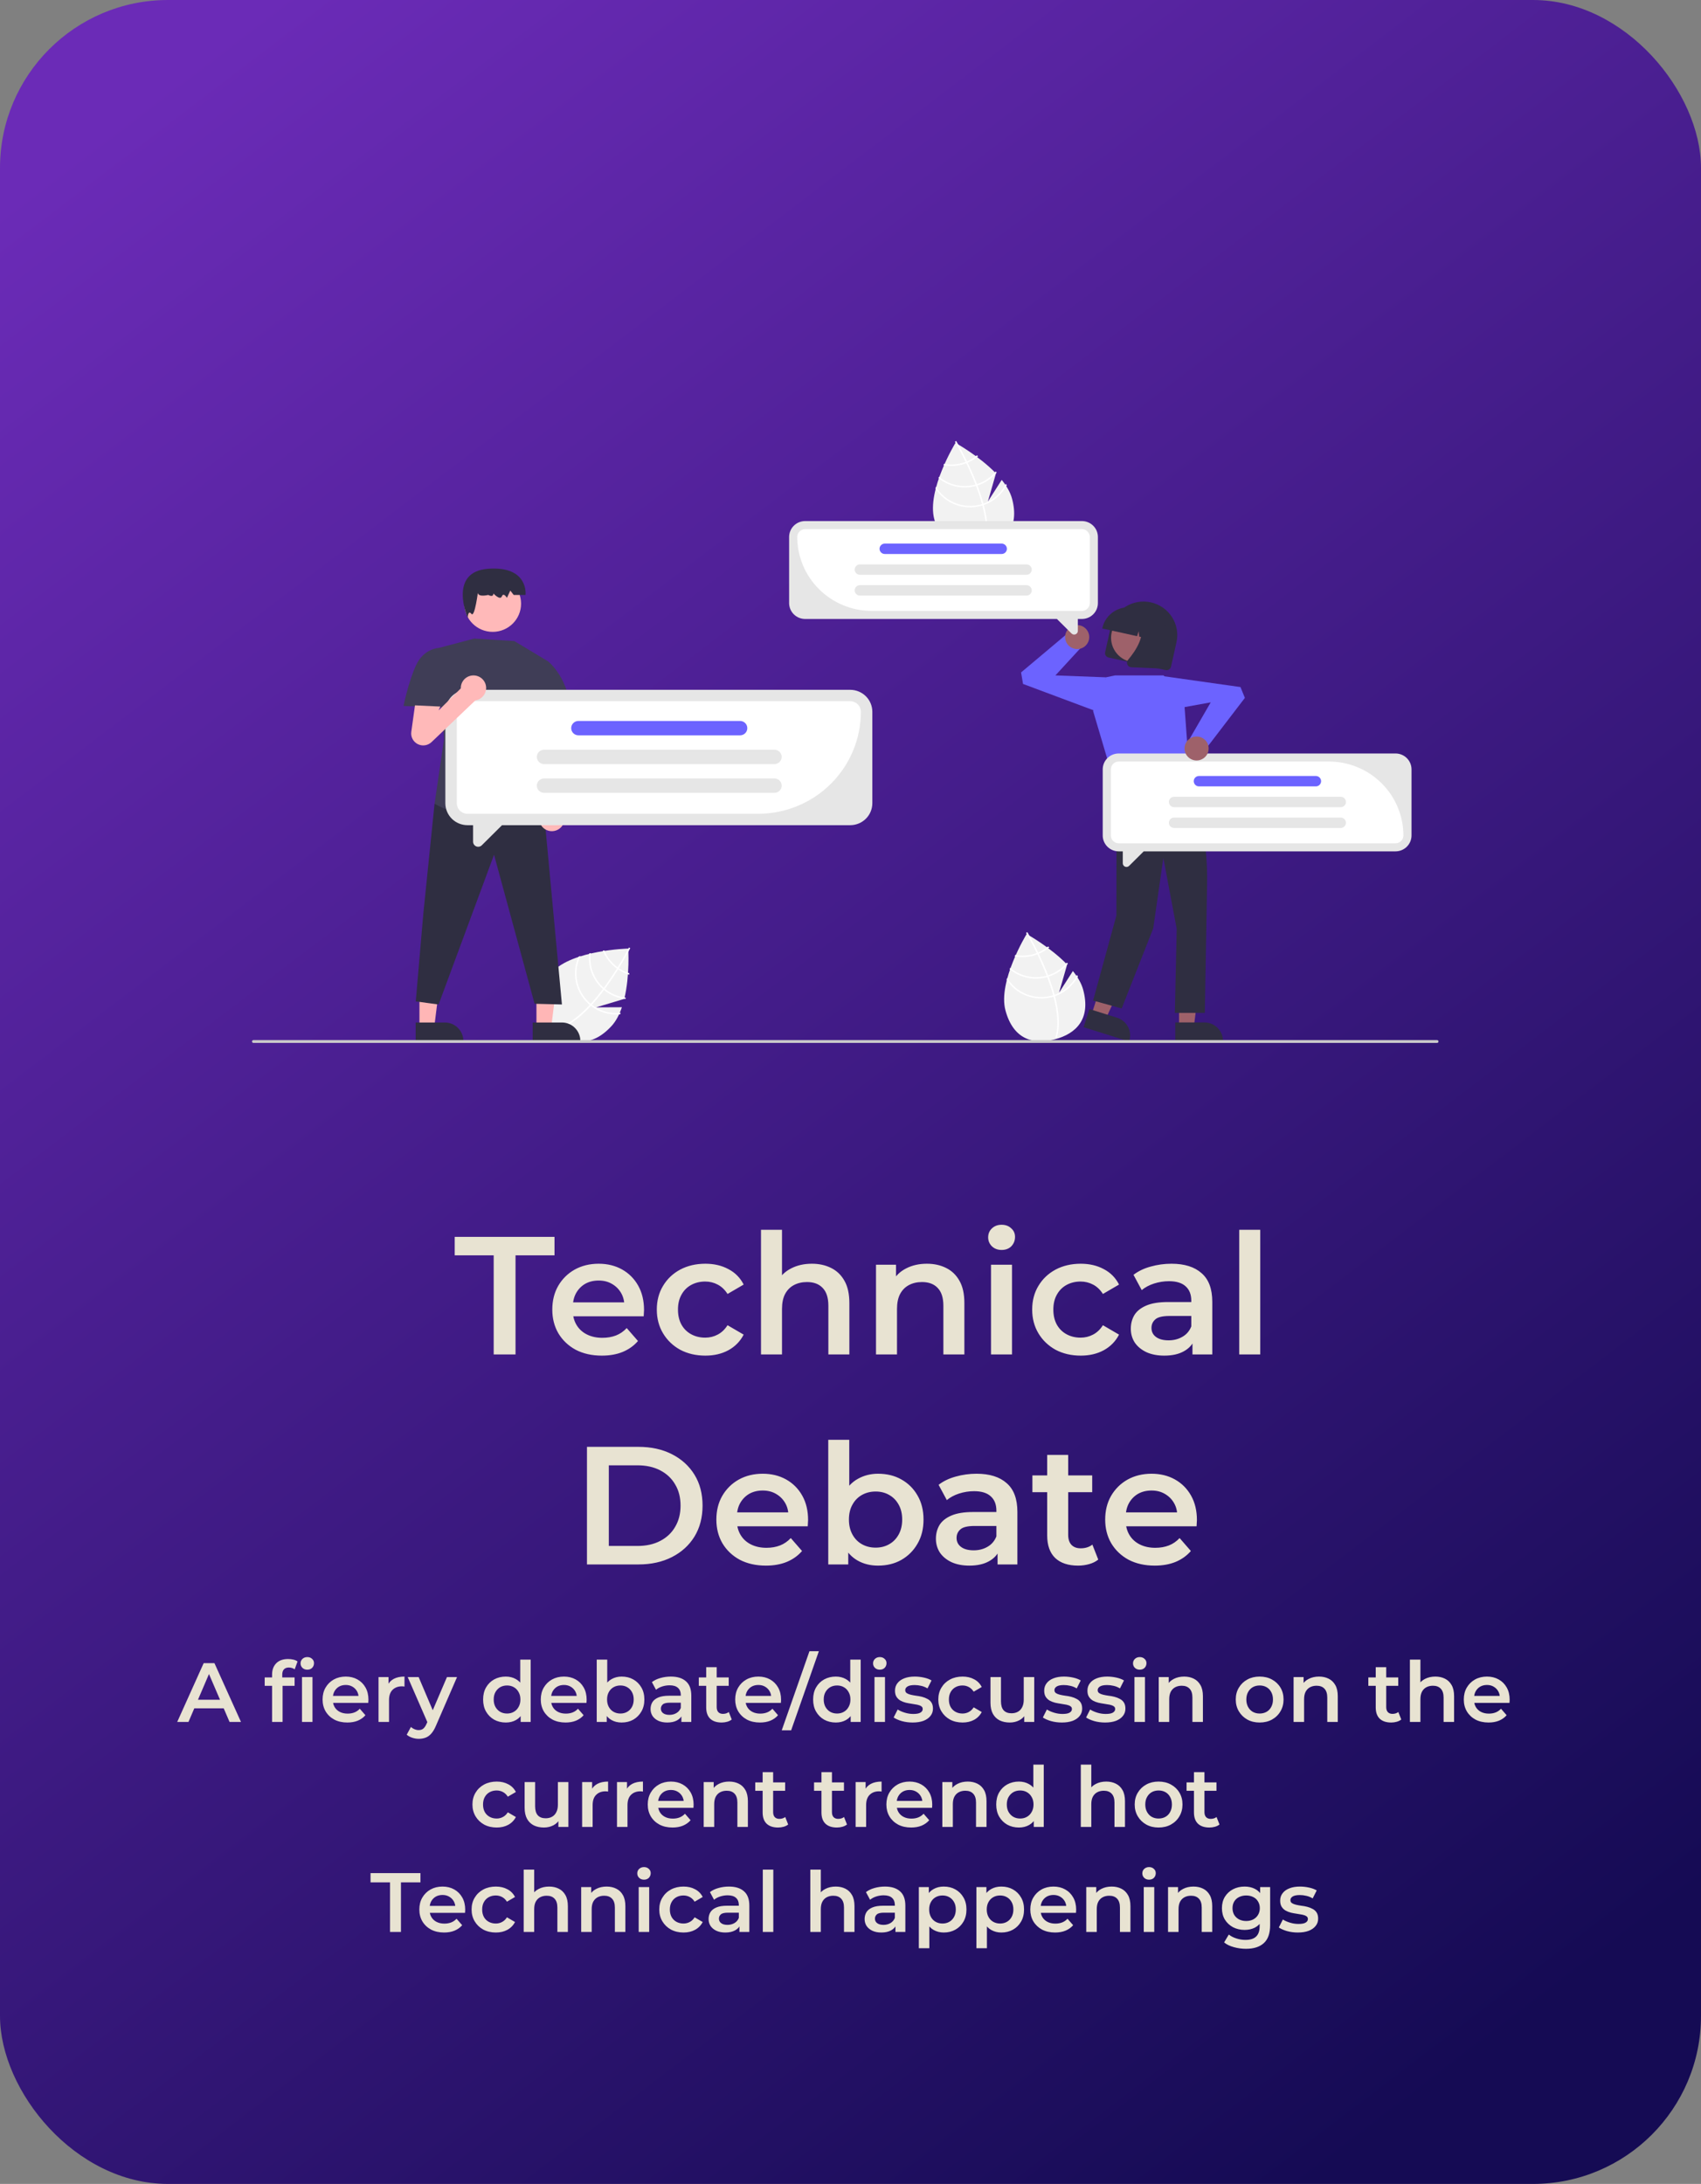 <svg width="162" height="208" viewBox="0 0 162 208" fill="none" xmlns="http://www.w3.org/2000/svg">
<rect x="0" y="0" width="162" height="208" fill="#808080" stroke="none"/>
<rect width="162" height="208" rx="16" fill="url(#paint0_linear_444_2938)"/>
<path d="M47.018 129V119.56H43.306V117.8H52.81V119.56H49.098V129H47.018ZM57.32 129.112C56.371 129.112 55.539 128.925 54.824 128.552C54.12 128.168 53.571 127.645 53.176 126.984C52.792 126.323 52.6 125.571 52.6 124.728C52.6 123.875 52.787 123.123 53.16 122.472C53.544 121.811 54.067 121.293 54.728 120.92C55.4 120.547 56.163 120.36 57.016 120.36C57.848 120.36 58.59 120.541 59.24 120.904C59.891 121.267 60.403 121.779 60.776 122.44C61.15 123.101 61.336 123.88 61.336 124.776C61.336 124.861 61.331 124.957 61.32 125.064C61.32 125.171 61.315 125.272 61.304 125.368H54.184V124.04H60.248L59.464 124.456C59.475 123.965 59.373 123.533 59.16 123.16C58.947 122.787 58.654 122.493 58.28 122.28C57.917 122.067 57.496 121.96 57.016 121.96C56.526 121.96 56.093 122.067 55.72 122.28C55.358 122.493 55.069 122.792 54.856 123.176C54.654 123.549 54.552 123.992 54.552 124.504V124.824C54.552 125.336 54.669 125.789 54.904 126.184C55.139 126.579 55.469 126.883 55.896 127.096C56.323 127.309 56.813 127.416 57.368 127.416C57.848 127.416 58.28 127.341 58.664 127.192C59.048 127.043 59.389 126.808 59.688 126.488L60.76 127.72C60.376 128.168 59.891 128.515 59.304 128.76C58.728 128.995 58.067 129.112 57.32 129.112ZM67.177 129.112C66.281 129.112 65.481 128.925 64.777 128.552C64.084 128.168 63.54 127.645 63.145 126.984C62.751 126.323 62.553 125.571 62.553 124.728C62.553 123.875 62.751 123.123 63.145 122.472C63.54 121.811 64.084 121.293 64.777 120.92C65.481 120.547 66.281 120.36 67.177 120.36C68.009 120.36 68.74 120.531 69.369 120.872C70.009 121.203 70.495 121.693 70.825 122.344L69.289 123.24C69.033 122.835 68.719 122.536 68.345 122.344C67.983 122.152 67.588 122.056 67.161 122.056C66.671 122.056 66.228 122.163 65.833 122.376C65.439 122.589 65.129 122.899 64.905 123.304C64.681 123.699 64.569 124.173 64.569 124.728C64.569 125.283 64.681 125.763 64.905 126.168C65.129 126.563 65.439 126.867 65.833 127.08C66.228 127.293 66.671 127.4 67.161 127.4C67.588 127.4 67.983 127.304 68.345 127.112C68.719 126.92 69.033 126.621 69.289 126.216L70.825 127.112C70.495 127.752 70.009 128.248 69.369 128.6C68.74 128.941 68.009 129.112 67.177 129.112ZM77.324 120.36C78.007 120.36 78.615 120.493 79.148 120.76C79.692 121.027 80.119 121.437 80.428 121.992C80.737 122.536 80.892 123.24 80.892 124.104V129H78.892V124.36C78.892 123.603 78.711 123.037 78.348 122.664C77.996 122.291 77.5 122.104 76.86 122.104C76.391 122.104 75.975 122.2 75.612 122.392C75.249 122.584 74.967 122.872 74.764 123.256C74.572 123.629 74.476 124.104 74.476 124.68V129H72.476V117.128H74.476V122.76L74.044 122.056C74.343 121.512 74.775 121.096 75.34 120.808C75.916 120.509 76.577 120.36 77.324 120.36ZM88.277 120.36C88.96 120.36 89.568 120.493 90.101 120.76C90.645 121.027 91.072 121.437 91.381 121.992C91.691 122.536 91.845 123.24 91.845 124.104V129H89.845V124.36C89.845 123.603 89.664 123.037 89.301 122.664C88.949 122.291 88.453 122.104 87.813 122.104C87.344 122.104 86.928 122.2 86.565 122.392C86.203 122.584 85.92 122.872 85.717 123.256C85.525 123.629 85.429 124.104 85.429 124.68V129H83.429V120.456H85.333V122.76L84.997 122.056C85.296 121.512 85.728 121.096 86.293 120.808C86.869 120.509 87.531 120.36 88.277 120.36ZM94.382 129V120.456H96.382V129H94.382ZM95.39 119.048C95.017 119.048 94.708 118.931 94.462 118.696C94.228 118.461 94.11 118.179 94.11 117.848C94.11 117.507 94.228 117.224 94.462 117C94.708 116.765 95.017 116.648 95.39 116.648C95.764 116.648 96.068 116.76 96.302 116.984C96.548 117.197 96.67 117.469 96.67 117.8C96.67 118.152 96.553 118.451 96.318 118.696C96.084 118.931 95.774 119.048 95.39 119.048ZM102.927 129.112C102.031 129.112 101.231 128.925 100.527 128.552C99.834 128.168 99.29 127.645 98.895 126.984C98.501 126.323 98.303 125.571 98.303 124.728C98.303 123.875 98.501 123.123 98.895 122.472C99.29 121.811 99.834 121.293 100.527 120.92C101.231 120.547 102.031 120.36 102.927 120.36C103.759 120.36 104.49 120.531 105.119 120.872C105.759 121.203 106.245 121.693 106.575 122.344L105.039 123.24C104.783 122.835 104.469 122.536 104.095 122.344C103.733 122.152 103.338 122.056 102.911 122.056C102.421 122.056 101.978 122.163 101.583 122.376C101.189 122.589 100.879 122.899 100.655 123.304C100.431 123.699 100.319 124.173 100.319 124.728C100.319 125.283 100.431 125.763 100.655 126.168C100.879 126.563 101.189 126.867 101.583 127.08C101.978 127.293 102.421 127.4 102.911 127.4C103.338 127.4 103.733 127.304 104.095 127.112C104.469 126.92 104.783 126.621 105.039 126.216L106.575 127.112C106.245 127.752 105.759 128.248 105.119 128.6C104.49 128.941 103.759 129.112 102.927 129.112ZM113.568 129V127.272L113.456 126.904V123.88C113.456 123.293 113.28 122.84 112.928 122.52C112.576 122.189 112.043 122.024 111.328 122.024C110.848 122.024 110.374 122.099 109.904 122.248C109.446 122.397 109.056 122.605 108.736 122.872L107.952 121.416C108.411 121.064 108.955 120.803 109.584 120.632C110.224 120.451 110.886 120.36 111.568 120.36C112.806 120.36 113.76 120.659 114.432 121.256C115.115 121.843 115.456 122.755 115.456 123.992V129H113.568ZM110.88 129.112C110.24 129.112 109.68 129.005 109.2 128.792C108.72 128.568 108.347 128.264 108.08 127.88C107.824 127.485 107.696 127.043 107.696 126.552C107.696 126.072 107.808 125.64 108.032 125.256C108.267 124.872 108.646 124.568 109.168 124.344C109.691 124.12 110.384 124.008 111.248 124.008H113.728V125.336H111.392C110.71 125.336 110.251 125.448 110.016 125.672C109.782 125.885 109.664 126.152 109.664 126.472C109.664 126.835 109.808 127.123 110.096 127.336C110.384 127.549 110.784 127.656 111.296 127.656C111.787 127.656 112.224 127.544 112.608 127.32C113.003 127.096 113.286 126.765 113.456 126.328L113.792 127.528C113.6 128.029 113.254 128.419 112.752 128.696C112.262 128.973 111.638 129.112 110.88 129.112ZM118.023 129V117.128H120.023V129H118.023ZM55.902 149V137.8H60.798C62.014 137.8 63.081 138.035 63.998 138.504C64.916 138.973 65.63 139.624 66.142 140.456C66.654 141.288 66.91 142.269 66.91 143.4C66.91 144.52 66.654 145.501 66.142 146.344C65.63 147.176 64.916 147.827 63.998 148.296C63.081 148.765 62.014 149 60.798 149H55.902ZM57.982 147.24H60.702C61.545 147.24 62.27 147.08 62.878 146.76C63.497 146.44 63.972 145.992 64.302 145.416C64.644 144.84 64.814 144.168 64.814 143.4C64.814 142.621 64.644 141.949 64.302 141.384C63.972 140.808 63.497 140.36 62.878 140.04C62.27 139.72 61.545 139.56 60.702 139.56H57.982V147.24ZM72.945 149.112C71.996 149.112 71.164 148.925 70.449 148.552C69.745 148.168 69.196 147.645 68.801 146.984C68.417 146.323 68.225 145.571 68.225 144.728C68.225 143.875 68.412 143.123 68.785 142.472C69.169 141.811 69.692 141.293 70.353 140.92C71.025 140.547 71.788 140.36 72.641 140.36C73.473 140.36 74.215 140.541 74.865 140.904C75.516 141.267 76.028 141.779 76.401 142.44C76.775 143.101 76.961 143.88 76.961 144.776C76.961 144.861 76.956 144.957 76.945 145.064C76.945 145.171 76.94 145.272 76.929 145.368H69.809V144.04H75.873L75.089 144.456C75.1 143.965 74.999 143.533 74.785 143.16C74.572 142.787 74.278 142.493 73.905 142.28C73.543 142.067 73.121 141.96 72.641 141.96C72.15 141.96 71.719 142.067 71.345 142.28C70.983 142.493 70.695 142.792 70.481 143.176C70.278 143.549 70.177 143.992 70.177 144.504V144.824C70.177 145.336 70.294 145.789 70.529 146.184C70.764 146.579 71.094 146.883 71.521 147.096C71.948 147.309 72.439 147.416 72.993 147.416C73.473 147.416 73.905 147.341 74.289 147.192C74.673 147.043 75.014 146.808 75.313 146.488L76.385 147.72C76.001 148.168 75.516 148.515 74.929 148.76C74.353 148.995 73.692 149.112 72.945 149.112ZM83.618 149.112C82.893 149.112 82.248 148.952 81.682 148.632C81.117 148.312 80.669 147.832 80.338 147.192C80.018 146.541 79.858 145.72 79.858 144.728C79.858 143.725 80.024 142.904 80.354 142.264C80.696 141.624 81.149 141.149 81.714 140.84C82.29 140.52 82.925 140.36 83.618 140.36C84.461 140.36 85.202 140.541 85.842 140.904C86.493 141.267 87.005 141.773 87.378 142.424C87.762 143.075 87.954 143.843 87.954 144.728C87.954 145.613 87.762 146.381 87.378 147.032C87.005 147.683 86.493 148.195 85.842 148.568C85.202 148.931 84.461 149.112 83.618 149.112ZM78.882 149V137.128H80.882V142.44L80.722 144.712L80.786 146.984V149H78.882ZM83.394 147.4C83.874 147.4 84.301 147.293 84.674 147.08C85.058 146.867 85.362 146.557 85.586 146.152C85.81 145.747 85.922 145.272 85.922 144.728C85.922 144.173 85.81 143.699 85.586 143.304C85.362 142.899 85.058 142.589 84.674 142.376C84.301 142.163 83.874 142.056 83.394 142.056C82.914 142.056 82.482 142.163 82.098 142.376C81.714 142.589 81.41 142.899 81.186 143.304C80.962 143.699 80.85 144.173 80.85 144.728C80.85 145.272 80.962 145.747 81.186 146.152C81.41 146.557 81.714 146.867 82.098 147.08C82.482 147.293 82.914 147.4 83.394 147.4ZM95.006 149V147.272L94.894 146.904V143.88C94.894 143.293 94.718 142.84 94.366 142.52C94.014 142.189 93.48 142.024 92.766 142.024C92.286 142.024 91.811 142.099 91.342 142.248C90.883 142.397 90.494 142.605 90.174 142.872L89.39 141.416C89.848 141.064 90.392 140.803 91.022 140.632C91.662 140.451 92.323 140.36 93.006 140.36C94.243 140.36 95.198 140.659 95.87 141.256C96.552 141.843 96.894 142.755 96.894 143.992V149H95.006ZM92.318 149.112C91.678 149.112 91.118 149.005 90.638 148.792C90.158 148.568 89.784 148.264 89.518 147.88C89.262 147.485 89.134 147.043 89.134 146.552C89.134 146.072 89.246 145.64 89.47 145.256C89.704 144.872 90.083 144.568 90.606 144.344C91.128 144.12 91.822 144.008 92.686 144.008H95.166V145.336H92.83C92.147 145.336 91.688 145.448 91.454 145.672C91.219 145.885 91.102 146.152 91.102 146.472C91.102 146.835 91.246 147.123 91.534 147.336C91.822 147.549 92.222 147.656 92.734 147.656C93.224 147.656 93.662 147.544 94.046 147.32C94.44 147.096 94.723 146.765 94.894 146.328L95.23 147.528C95.038 148.029 94.691 148.419 94.19 148.696C93.699 148.973 93.075 149.112 92.318 149.112ZM102.676 149.112C101.738 149.112 101.012 148.872 100.5 148.392C99.988 147.901 99.732 147.181 99.732 146.232V138.568H101.732V146.184C101.732 146.589 101.834 146.904 102.036 147.128C102.25 147.352 102.543 147.464 102.916 147.464C103.364 147.464 103.738 147.347 104.036 147.112L104.596 148.536C104.362 148.728 104.074 148.872 103.732 148.968C103.391 149.064 103.039 149.112 102.676 149.112ZM98.324 142.12V140.52H104.02V142.12H98.324ZM109.976 149.112C109.027 149.112 108.195 148.925 107.48 148.552C106.776 148.168 106.227 147.645 105.832 146.984C105.448 146.323 105.256 145.571 105.256 144.728C105.256 143.875 105.443 143.123 105.816 142.472C106.2 141.811 106.723 141.293 107.384 140.92C108.056 140.547 108.819 140.36 109.672 140.36C110.504 140.36 111.246 140.541 111.896 140.904C112.547 141.267 113.059 141.779 113.432 142.44C113.806 143.101 113.992 143.88 113.992 144.776C113.992 144.861 113.987 144.957 113.976 145.064C113.976 145.171 113.971 145.272 113.96 145.368H106.84V144.04H112.904L112.12 144.456C112.131 143.965 112.03 143.533 111.816 143.16C111.603 142.787 111.31 142.493 110.936 142.28C110.574 142.067 110.152 141.96 109.672 141.96C109.182 141.96 108.75 142.067 108.376 142.28C108.014 142.493 107.726 142.792 107.512 143.176C107.31 143.549 107.208 143.992 107.208 144.504V144.824C107.208 145.336 107.326 145.789 107.56 146.184C107.795 146.579 108.126 146.883 108.552 147.096C108.979 147.309 109.47 147.416 110.024 147.416C110.504 147.416 110.936 147.341 111.32 147.192C111.704 147.043 112.046 146.808 112.344 146.488L113.416 147.72C113.032 148.168 112.547 148.515 111.96 148.76C111.384 148.995 110.723 149.112 109.976 149.112Z" fill="#E8E3D2"/>
<path d="M16.878 164L19.398 158.4H20.422L22.95 164H21.862L19.694 158.952H20.11L17.95 164H16.878ZM18.038 162.704L18.318 161.888H21.342L21.622 162.704H18.038ZM25.913 164V159.488C25.913 159.04 26.044 158.683 26.305 158.416C26.572 158.144 26.95 158.008 27.441 158.008C27.617 158.008 27.782 158.027 27.937 158.064C28.097 158.101 28.23 158.16 28.337 158.24L28.065 158.992C27.99 158.933 27.905 158.891 27.809 158.864C27.713 158.832 27.614 158.816 27.513 158.816C27.305 158.816 27.148 158.875 27.041 158.992C26.934 159.104 26.881 159.275 26.881 159.504V159.984L26.913 160.432V164H25.913ZM25.209 160.56V159.76H28.057V160.56H25.209ZM28.761 164V159.728H29.761V164H28.761ZM29.265 159.024C29.078 159.024 28.924 158.965 28.801 158.848C28.684 158.731 28.625 158.589 28.625 158.424C28.625 158.253 28.684 158.112 28.801 158C28.924 157.883 29.078 157.824 29.265 157.824C29.452 157.824 29.604 157.88 29.721 157.992C29.844 158.099 29.905 158.235 29.905 158.4C29.905 158.576 29.846 158.725 29.729 158.848C29.612 158.965 29.457 159.024 29.265 159.024ZM33.082 164.056C32.607 164.056 32.191 163.963 31.834 163.776C31.482 163.584 31.207 163.323 31.01 162.992C30.818 162.661 30.722 162.285 30.722 161.864C30.722 161.437 30.815 161.061 31.002 160.736C31.194 160.405 31.455 160.147 31.786 159.96C32.122 159.773 32.503 159.68 32.93 159.68C33.346 159.68 33.717 159.771 34.042 159.952C34.367 160.133 34.623 160.389 34.81 160.72C34.997 161.051 35.09 161.44 35.09 161.888C35.09 161.931 35.087 161.979 35.082 162.032C35.082 162.085 35.079 162.136 35.074 162.184H31.514V161.52H34.546L34.154 161.728C34.159 161.483 34.109 161.267 34.002 161.08C33.895 160.893 33.749 160.747 33.562 160.64C33.381 160.533 33.17 160.48 32.93 160.48C32.685 160.48 32.469 160.533 32.282 160.64C32.101 160.747 31.957 160.896 31.85 161.088C31.749 161.275 31.698 161.496 31.698 161.752V161.912C31.698 162.168 31.757 162.395 31.874 162.592C31.991 162.789 32.157 162.941 32.37 163.048C32.583 163.155 32.829 163.208 33.106 163.208C33.346 163.208 33.562 163.171 33.754 163.096C33.946 163.021 34.117 162.904 34.266 162.744L34.802 163.36C34.61 163.584 34.367 163.757 34.074 163.88C33.786 163.997 33.455 164.056 33.082 164.056ZM36.05 164V159.728H37.002V160.904L36.891 160.56C37.019 160.272 37.218 160.053 37.49 159.904C37.768 159.755 38.112 159.68 38.523 159.68V160.632C38.48 160.621 38.44 160.616 38.403 160.616C38.365 160.611 38.328 160.608 38.291 160.608C37.912 160.608 37.611 160.72 37.386 160.944C37.163 161.163 37.05 161.491 37.05 161.928V164H36.05ZM39.879 165.608C39.671 165.608 39.463 165.573 39.255 165.504C39.047 165.435 38.874 165.339 38.735 165.216L39.135 164.48C39.236 164.571 39.351 164.643 39.479 164.696C39.607 164.749 39.738 164.776 39.871 164.776C40.052 164.776 40.199 164.731 40.311 164.64C40.423 164.549 40.527 164.397 40.623 164.184L40.871 163.624L40.951 163.504L42.567 159.728H43.527L41.527 164.344C41.394 164.664 41.244 164.917 41.079 165.104C40.919 165.291 40.738 165.421 40.535 165.496C40.338 165.571 40.119 165.608 39.879 165.608ZM40.759 164.152L38.831 159.728H39.871L41.439 163.416L40.759 164.152ZM48.171 164.056C47.76 164.056 47.39 163.965 47.059 163.784C46.734 163.597 46.478 163.341 46.291 163.016C46.104 162.691 46.011 162.307 46.011 161.864C46.011 161.421 46.104 161.037 46.291 160.712C46.478 160.387 46.734 160.133 47.059 159.952C47.39 159.771 47.76 159.68 48.171 159.68C48.528 159.68 48.848 159.76 49.131 159.92C49.414 160.075 49.638 160.312 49.803 160.632C49.968 160.952 50.051 161.363 50.051 161.864C50.051 162.36 49.971 162.771 49.811 163.096C49.651 163.416 49.43 163.656 49.147 163.816C48.864 163.976 48.539 164.056 48.171 164.056ZM48.291 163.2C48.531 163.2 48.744 163.147 48.931 163.04C49.123 162.933 49.275 162.779 49.387 162.576C49.504 162.373 49.563 162.136 49.563 161.864C49.563 161.587 49.504 161.349 49.387 161.152C49.275 160.949 49.123 160.795 48.931 160.688C48.744 160.581 48.531 160.528 48.291 160.528C48.051 160.528 47.835 160.581 47.643 160.688C47.456 160.795 47.304 160.949 47.187 161.152C47.075 161.349 47.019 161.587 47.019 161.864C47.019 162.136 47.075 162.373 47.187 162.576C47.304 162.779 47.456 162.933 47.643 163.04C47.835 163.147 48.051 163.2 48.291 163.2ZM49.587 164V162.992L49.627 161.856L49.547 160.72V158.064H50.539V164H49.587ZM53.863 164.056C53.389 164.056 52.973 163.963 52.615 163.776C52.263 163.584 51.989 163.323 51.791 162.992C51.599 162.661 51.503 162.285 51.503 161.864C51.503 161.437 51.597 161.061 51.783 160.736C51.975 160.405 52.237 160.147 52.567 159.96C52.903 159.773 53.285 159.68 53.711 159.68C54.127 159.68 54.498 159.771 54.823 159.952C55.149 160.133 55.405 160.389 55.591 160.72C55.778 161.051 55.871 161.44 55.871 161.888C55.871 161.931 55.869 161.979 55.863 162.032C55.863 162.085 55.861 162.136 55.855 162.184H52.295V161.52H55.327L54.935 161.728C54.941 161.483 54.89 161.267 54.783 161.08C54.677 160.893 54.53 160.747 54.343 160.64C54.162 160.533 53.951 160.48 53.711 160.48C53.466 160.48 53.25 160.533 53.063 160.64C52.882 160.747 52.738 160.896 52.631 161.088C52.53 161.275 52.479 161.496 52.479 161.752V161.912C52.479 162.168 52.538 162.395 52.655 162.592C52.773 162.789 52.938 162.941 53.151 163.048C53.365 163.155 53.61 163.208 53.887 163.208C54.127 163.208 54.343 163.171 54.535 163.096C54.727 163.021 54.898 162.904 55.047 162.744L55.583 163.36C55.391 163.584 55.149 163.757 54.855 163.88C54.567 163.997 54.237 164.056 53.863 164.056ZM59.2 164.056C58.837 164.056 58.514 163.976 58.232 163.816C57.949 163.656 57.725 163.416 57.56 163.096C57.4 162.771 57.32 162.36 57.32 161.864C57.32 161.363 57.402 160.952 57.568 160.632C57.738 160.312 57.965 160.075 58.248 159.92C58.536 159.76 58.853 159.68 59.2 159.68C59.621 159.68 59.992 159.771 60.312 159.952C60.637 160.133 60.893 160.387 61.08 160.712C61.272 161.037 61.368 161.421 61.368 161.864C61.368 162.307 61.272 162.691 61.08 163.016C60.893 163.341 60.637 163.597 60.312 163.784C59.992 163.965 59.621 164.056 59.2 164.056ZM56.832 164V158.064H57.832V160.72L57.752 161.856L57.784 162.992V164H56.832ZM59.088 163.2C59.328 163.2 59.541 163.147 59.728 163.04C59.92 162.933 60.072 162.779 60.184 162.576C60.296 162.373 60.352 162.136 60.352 161.864C60.352 161.587 60.296 161.349 60.184 161.152C60.072 160.949 59.92 160.795 59.728 160.688C59.541 160.581 59.328 160.528 59.088 160.528C58.848 160.528 58.632 160.581 58.44 160.688C58.248 160.795 58.096 160.949 57.984 161.152C57.872 161.349 57.816 161.587 57.816 161.864C57.816 162.136 57.872 162.373 57.984 162.576C58.096 162.779 58.248 162.933 58.44 163.04C58.632 163.147 58.848 163.2 59.088 163.2ZM64.894 164V163.136L64.838 162.952V161.44C64.838 161.147 64.749 160.92 64.573 160.76C64.397 160.595 64.131 160.512 63.773 160.512C63.533 160.512 63.296 160.549 63.062 160.624C62.832 160.699 62.638 160.803 62.477 160.936L62.086 160.208C62.315 160.032 62.587 159.901 62.901 159.816C63.221 159.725 63.552 159.68 63.894 159.68C64.512 159.68 64.99 159.829 65.326 160.128C65.667 160.421 65.838 160.877 65.838 161.496V164H64.894ZM63.55 164.056C63.23 164.056 62.95 164.003 62.709 163.896C62.469 163.784 62.283 163.632 62.15 163.44C62.022 163.243 61.958 163.021 61.958 162.776C61.958 162.536 62.014 162.32 62.126 162.128C62.243 161.936 62.432 161.784 62.694 161.672C62.955 161.56 63.301 161.504 63.733 161.504H64.974V162.168H63.806C63.464 162.168 63.235 162.224 63.117 162.336C63 162.443 62.941 162.576 62.941 162.736C62.941 162.917 63.014 163.061 63.157 163.168C63.301 163.275 63.502 163.328 63.758 163.328C64.003 163.328 64.222 163.272 64.413 163.16C64.611 163.048 64.752 162.883 64.838 162.664L65.005 163.264C64.909 163.515 64.736 163.709 64.486 163.848C64.24 163.987 63.928 164.056 63.55 164.056ZM68.729 164.056C68.26 164.056 67.897 163.936 67.641 163.696C67.385 163.451 67.257 163.091 67.257 162.616V158.784H68.257V162.592C68.257 162.795 68.308 162.952 68.409 163.064C68.516 163.176 68.662 163.232 68.849 163.232C69.073 163.232 69.26 163.173 69.409 163.056L69.689 163.768C69.572 163.864 69.427 163.936 69.257 163.984C69.086 164.032 68.91 164.056 68.729 164.056ZM66.553 160.56V159.76H69.401V160.56H66.553ZM72.379 164.056C71.904 164.056 71.488 163.963 71.131 163.776C70.779 163.584 70.504 163.323 70.307 162.992C70.115 162.661 70.019 162.285 70.019 161.864C70.019 161.437 70.112 161.061 70.299 160.736C70.491 160.405 70.752 160.147 71.083 159.96C71.419 159.773 71.8 159.68 72.227 159.68C72.643 159.68 73.013 159.771 73.339 159.952C73.664 160.133 73.92 160.389 74.107 160.72C74.293 161.051 74.387 161.44 74.387 161.888C74.387 161.931 74.384 161.979 74.379 162.032C74.379 162.085 74.376 162.136 74.371 162.184H70.811V161.52H73.843L73.451 161.728C73.456 161.483 73.406 161.267 73.299 161.08C73.192 160.893 73.046 160.747 72.859 160.64C72.677 160.533 72.467 160.48 72.227 160.48C71.981 160.48 71.766 160.533 71.579 160.64C71.397 160.747 71.254 160.896 71.147 161.088C71.046 161.275 70.995 161.496 70.995 161.752V161.912C70.995 162.168 71.053 162.395 71.171 162.592C71.288 162.789 71.454 162.941 71.667 163.048C71.88 163.155 72.126 163.208 72.403 163.208C72.643 163.208 72.859 163.171 73.051 163.096C73.243 163.021 73.413 162.904 73.563 162.744L74.099 163.36C73.907 163.584 73.664 163.757 73.371 163.88C73.083 163.997 72.752 164.056 72.379 164.056ZM74.451 164.8L77.091 157.264H77.987L75.347 164.8H74.451ZM79.601 164.056C79.19 164.056 78.819 163.965 78.489 163.784C78.163 163.597 77.907 163.341 77.721 163.016C77.534 162.691 77.441 162.307 77.441 161.864C77.441 161.421 77.534 161.037 77.721 160.712C77.907 160.387 78.163 160.133 78.489 159.952C78.819 159.771 79.19 159.68 79.601 159.68C79.958 159.68 80.278 159.76 80.561 159.92C80.843 160.075 81.067 160.312 81.233 160.632C81.398 160.952 81.481 161.363 81.481 161.864C81.481 162.36 81.401 162.771 81.241 163.096C81.081 163.416 80.859 163.656 80.577 163.816C80.294 163.976 79.969 164.056 79.601 164.056ZM79.721 163.2C79.961 163.2 80.174 163.147 80.361 163.04C80.553 162.933 80.705 162.779 80.817 162.576C80.934 162.373 80.993 162.136 80.993 161.864C80.993 161.587 80.934 161.349 80.817 161.152C80.705 160.949 80.553 160.795 80.361 160.688C80.174 160.581 79.961 160.528 79.721 160.528C79.481 160.528 79.265 160.581 79.073 160.688C78.886 160.795 78.734 160.949 78.617 161.152C78.505 161.349 78.449 161.587 78.449 161.864C78.449 162.136 78.505 162.373 78.617 162.576C78.734 162.779 78.886 162.933 79.073 163.04C79.265 163.147 79.481 163.2 79.721 163.2ZM81.017 164V162.992L81.057 161.856L80.977 160.72V158.064H81.969V164H81.017ZM83.285 164V159.728H84.285V164H83.285ZM83.789 159.024C83.602 159.024 83.448 158.965 83.325 158.848C83.208 158.731 83.149 158.589 83.149 158.424C83.149 158.253 83.208 158.112 83.325 158C83.448 157.883 83.602 157.824 83.789 157.824C83.976 157.824 84.128 157.88 84.245 157.992C84.368 158.099 84.429 158.235 84.429 158.4C84.429 158.576 84.37 158.725 84.253 158.848C84.136 158.965 83.981 159.024 83.789 159.024ZM86.917 164.056C86.56 164.056 86.216 164.011 85.885 163.92C85.56 163.824 85.301 163.709 85.109 163.576L85.493 162.816C85.685 162.939 85.915 163.04 86.181 163.12C86.448 163.2 86.715 163.24 86.981 163.24C87.296 163.24 87.523 163.197 87.661 163.112C87.805 163.027 87.877 162.912 87.877 162.768C87.877 162.651 87.829 162.563 87.733 162.504C87.637 162.44 87.512 162.392 87.357 162.36C87.203 162.328 87.029 162.299 86.837 162.272C86.651 162.245 86.461 162.211 86.269 162.168C86.083 162.12 85.912 162.053 85.757 161.968C85.603 161.877 85.477 161.757 85.381 161.608C85.285 161.459 85.237 161.261 85.237 161.016C85.237 160.744 85.315 160.509 85.469 160.312C85.624 160.109 85.84 159.955 86.117 159.848C86.4 159.736 86.733 159.68 87.117 159.68C87.405 159.68 87.696 159.712 87.989 159.776C88.283 159.84 88.525 159.931 88.717 160.048L88.333 160.808C88.131 160.685 87.925 160.603 87.717 160.56C87.515 160.512 87.312 160.488 87.109 160.488C86.805 160.488 86.579 160.533 86.429 160.624C86.285 160.715 86.213 160.829 86.213 160.968C86.213 161.096 86.261 161.192 86.357 161.256C86.453 161.32 86.579 161.371 86.733 161.408C86.888 161.445 87.059 161.477 87.245 161.504C87.437 161.525 87.627 161.56 87.813 161.608C88 161.656 88.171 161.723 88.325 161.808C88.485 161.888 88.613 162.003 88.709 162.152C88.805 162.301 88.853 162.496 88.853 162.736C88.853 163.003 88.773 163.235 88.613 163.432C88.459 163.629 88.237 163.784 87.949 163.896C87.661 164.003 87.317 164.056 86.917 164.056ZM91.675 164.056C91.227 164.056 90.827 163.963 90.475 163.776C90.128 163.584 89.856 163.323 89.659 162.992C89.461 162.661 89.363 162.285 89.363 161.864C89.363 161.437 89.461 161.061 89.659 160.736C89.856 160.405 90.128 160.147 90.475 159.96C90.827 159.773 91.227 159.68 91.675 159.68C92.091 159.68 92.456 159.765 92.771 159.936C93.091 160.101 93.333 160.347 93.499 160.672L92.731 161.12C92.603 160.917 92.445 160.768 92.259 160.672C92.077 160.576 91.88 160.528 91.667 160.528C91.421 160.528 91.2 160.581 91.003 160.688C90.805 160.795 90.651 160.949 90.539 161.152C90.427 161.349 90.371 161.587 90.371 161.864C90.371 162.141 90.427 162.381 90.539 162.584C90.651 162.781 90.805 162.933 91.003 163.04C91.2 163.147 91.421 163.2 91.667 163.2C91.88 163.2 92.077 163.152 92.259 163.056C92.445 162.96 92.603 162.811 92.731 162.608L93.499 163.056C93.333 163.376 93.091 163.624 92.771 163.8C92.456 163.971 92.091 164.056 91.675 164.056ZM96.171 164.056C95.808 164.056 95.488 163.989 95.211 163.856C94.934 163.717 94.718 163.509 94.563 163.232C94.408 162.949 94.331 162.595 94.331 162.168V159.728H95.331V162.032C95.331 162.416 95.416 162.704 95.587 162.896C95.763 163.083 96.011 163.176 96.331 163.176C96.566 163.176 96.768 163.128 96.939 163.032C97.115 162.936 97.251 162.792 97.347 162.6C97.448 162.408 97.499 162.171 97.499 161.888V159.728H98.499V164H97.547V162.848L97.715 163.2C97.571 163.477 97.36 163.691 97.083 163.84C96.806 163.984 96.502 164.056 96.171 164.056ZM101.128 164.056C100.771 164.056 100.427 164.011 100.096 163.92C99.771 163.824 99.512 163.709 99.32 163.576L99.704 162.816C99.896 162.939 100.126 163.04 100.392 163.12C100.659 163.2 100.926 163.24 101.192 163.24C101.507 163.24 101.734 163.197 101.872 163.112C102.016 163.027 102.088 162.912 102.088 162.768C102.088 162.651 102.04 162.563 101.944 162.504C101.848 162.44 101.723 162.392 101.568 162.36C101.414 162.328 101.24 162.299 101.048 162.272C100.862 162.245 100.672 162.211 100.48 162.168C100.294 162.12 100.123 162.053 99.968 161.968C99.814 161.877 99.688 161.757 99.592 161.608C99.496 161.459 99.448 161.261 99.448 161.016C99.448 160.744 99.526 160.509 99.68 160.312C99.835 160.109 100.051 159.955 100.328 159.848C100.611 159.736 100.944 159.68 101.328 159.68C101.616 159.68 101.907 159.712 102.2 159.776C102.494 159.84 102.736 159.931 102.928 160.048L102.544 160.808C102.342 160.685 102.136 160.603 101.928 160.56C101.726 160.512 101.523 160.488 101.32 160.488C101.016 160.488 100.79 160.533 100.64 160.624C100.496 160.715 100.424 160.829 100.424 160.968C100.424 161.096 100.472 161.192 100.568 161.256C100.664 161.32 100.79 161.371 100.944 161.408C101.099 161.445 101.27 161.477 101.456 161.504C101.648 161.525 101.838 161.56 102.024 161.608C102.211 161.656 102.382 161.723 102.536 161.808C102.696 161.888 102.824 162.003 102.92 162.152C103.016 162.301 103.064 162.496 103.064 162.736C103.064 163.003 102.984 163.235 102.824 163.432C102.67 163.629 102.448 163.784 102.16 163.896C101.872 164.003 101.528 164.056 101.128 164.056ZM105.246 164.056C104.888 164.056 104.544 164.011 104.214 163.92C103.888 163.824 103.63 163.709 103.438 163.576L103.822 162.816C104.014 162.939 104.243 163.04 104.51 163.12C104.776 163.2 105.043 163.24 105.31 163.24C105.624 163.24 105.851 163.197 105.99 163.112C106.134 163.027 106.206 162.912 106.206 162.768C106.206 162.651 106.158 162.563 106.062 162.504C105.966 162.44 105.84 162.392 105.686 162.36C105.531 162.328 105.358 162.299 105.166 162.272C104.979 162.245 104.79 162.211 104.598 162.168C104.411 162.12 104.24 162.053 104.086 161.968C103.931 161.877 103.806 161.757 103.71 161.608C103.614 161.459 103.566 161.261 103.566 161.016C103.566 160.744 103.643 160.509 103.798 160.312C103.952 160.109 104.168 159.955 104.446 159.848C104.728 159.736 105.062 159.68 105.446 159.68C105.734 159.68 106.024 159.712 106.318 159.776C106.611 159.84 106.854 159.931 107.046 160.048L106.662 160.808C106.459 160.685 106.254 160.603 106.046 160.56C105.843 160.512 105.64 160.488 105.438 160.488C105.134 160.488 104.907 160.533 104.758 160.624C104.614 160.715 104.542 160.829 104.542 160.968C104.542 161.096 104.59 161.192 104.686 161.256C104.782 161.32 104.907 161.371 105.062 161.408C105.216 161.445 105.387 161.477 105.574 161.504C105.766 161.525 105.955 161.56 106.142 161.608C106.328 161.656 106.499 161.723 106.654 161.808C106.814 161.888 106.942 162.003 107.038 162.152C107.134 162.301 107.182 162.496 107.182 162.736C107.182 163.003 107.102 163.235 106.942 163.432C106.787 163.629 106.566 163.784 106.278 163.896C105.99 164.003 105.646 164.056 105.246 164.056ZM108.043 164V159.728H109.043V164H108.043ZM108.547 159.024C108.36 159.024 108.205 158.965 108.083 158.848C107.965 158.731 107.907 158.589 107.907 158.424C107.907 158.253 107.965 158.112 108.083 158C108.205 157.883 108.36 157.824 108.547 157.824C108.733 157.824 108.885 157.88 109.003 157.992C109.125 158.099 109.187 158.235 109.187 158.4C109.187 158.576 109.128 158.725 109.011 158.848C108.893 158.965 108.739 159.024 108.547 159.024ZM112.779 159.68C113.121 159.68 113.425 159.747 113.691 159.88C113.963 160.013 114.177 160.219 114.331 160.496C114.486 160.768 114.563 161.12 114.563 161.552V164H113.563V161.68C113.563 161.301 113.473 161.019 113.291 160.832C113.115 160.645 112.867 160.552 112.547 160.552C112.313 160.552 112.105 160.6 111.923 160.696C111.742 160.792 111.601 160.936 111.499 161.128C111.403 161.315 111.355 161.552 111.355 161.84V164H110.355V159.728H111.307V160.88L111.139 160.528C111.289 160.256 111.505 160.048 111.787 159.904C112.075 159.755 112.406 159.68 112.779 159.68ZM119.963 164.056C119.525 164.056 119.136 163.963 118.795 163.776C118.453 163.584 118.184 163.323 117.987 162.992C117.789 162.661 117.691 162.285 117.691 161.864C117.691 161.437 117.789 161.061 117.987 160.736C118.184 160.405 118.453 160.147 118.795 159.96C119.136 159.773 119.525 159.68 119.963 159.68C120.405 159.68 120.797 159.773 121.139 159.96C121.485 160.147 121.755 160.403 121.947 160.728C122.144 161.053 122.243 161.432 122.243 161.864C122.243 162.285 122.144 162.661 121.947 162.992C121.755 163.323 121.485 163.584 121.139 163.776C120.797 163.963 120.405 164.056 119.963 164.056ZM119.963 163.2C120.208 163.2 120.427 163.147 120.619 163.04C120.811 162.933 120.96 162.779 121.067 162.576C121.179 162.373 121.235 162.136 121.235 161.864C121.235 161.587 121.179 161.349 121.067 161.152C120.96 160.949 120.811 160.795 120.619 160.688C120.427 160.581 120.211 160.528 119.971 160.528C119.725 160.528 119.507 160.581 119.315 160.688C119.128 160.795 118.979 160.949 118.867 161.152C118.755 161.349 118.699 161.587 118.699 161.864C118.699 162.136 118.755 162.373 118.867 162.576C118.979 162.779 119.128 162.933 119.315 163.04C119.507 163.147 119.723 163.2 119.963 163.2ZM125.623 159.68C125.964 159.68 126.268 159.747 126.535 159.88C126.807 160.013 127.02 160.219 127.175 160.496C127.33 160.768 127.407 161.12 127.407 161.552V164H126.407V161.68C126.407 161.301 126.316 161.019 126.135 160.832C125.959 160.645 125.711 160.552 125.391 160.552C125.156 160.552 124.948 160.6 124.767 160.696C124.586 160.792 124.444 160.936 124.343 161.128C124.247 161.315 124.199 161.552 124.199 161.84V164H123.199V159.728H124.151V160.88L123.983 160.528C124.132 160.256 124.348 160.048 124.631 159.904C124.919 159.755 125.25 159.68 125.623 159.68ZM132.494 164.056C132.025 164.056 131.662 163.936 131.406 163.696C131.15 163.451 131.022 163.091 131.022 162.616V158.784H132.022V162.592C132.022 162.795 132.073 162.952 132.174 163.064C132.281 163.176 132.428 163.232 132.614 163.232C132.838 163.232 133.025 163.173 133.174 163.056L133.454 163.768C133.337 163.864 133.193 163.936 133.022 163.984C132.852 164.032 132.676 164.056 132.494 164.056ZM130.318 160.56V159.76H133.166V160.56H130.318ZM136.701 159.68C137.042 159.68 137.346 159.747 137.613 159.88C137.885 160.013 138.098 160.219 138.253 160.496C138.408 160.768 138.485 161.12 138.485 161.552V164H137.485V161.68C137.485 161.301 137.394 161.019 137.213 160.832C137.037 160.645 136.789 160.552 136.469 160.552C136.234 160.552 136.026 160.6 135.845 160.696C135.664 160.792 135.522 160.936 135.421 161.128C135.325 161.315 135.277 161.552 135.277 161.84V164H134.277V158.064H135.277V160.88L135.061 160.528C135.21 160.256 135.426 160.048 135.709 159.904C135.997 159.755 136.328 159.68 136.701 159.68ZM141.769 164.056C141.295 164.056 140.879 163.963 140.521 163.776C140.169 163.584 139.895 163.323 139.697 162.992C139.505 162.661 139.409 162.285 139.409 161.864C139.409 161.437 139.503 161.061 139.689 160.736C139.881 160.405 140.143 160.147 140.473 159.96C140.809 159.773 141.191 159.68 141.617 159.68C142.033 159.68 142.404 159.771 142.729 159.952C143.055 160.133 143.311 160.389 143.497 160.72C143.684 161.051 143.777 161.44 143.777 161.888C143.777 161.931 143.775 161.979 143.769 162.032C143.769 162.085 143.767 162.136 143.761 162.184H140.201V161.52H143.233L142.841 161.728C142.847 161.483 142.796 161.267 142.689 161.08C142.583 160.893 142.436 160.747 142.249 160.64C142.068 160.533 141.857 160.48 141.617 160.48C141.372 160.48 141.156 160.533 140.969 160.64C140.788 160.747 140.644 160.896 140.537 161.088C140.436 161.275 140.385 161.496 140.385 161.752V161.912C140.385 162.168 140.444 162.395 140.561 162.592C140.679 162.789 140.844 162.941 141.057 163.048C141.271 163.155 141.516 163.208 141.793 163.208C142.033 163.208 142.249 163.171 142.441 163.096C142.633 163.021 142.804 162.904 142.953 162.744L143.489 163.36C143.297 163.584 143.055 163.757 142.761 163.88C142.473 163.997 142.143 164.056 141.769 164.056ZM47.307 174.056C46.859 174.056 46.459 173.963 46.107 173.776C45.761 173.584 45.489 173.323 45.291 172.992C45.094 172.661 44.995 172.285 44.995 171.864C44.995 171.437 45.094 171.061 45.291 170.736C45.489 170.405 45.761 170.147 46.107 169.96C46.459 169.773 46.859 169.68 47.307 169.68C47.723 169.68 48.089 169.765 48.403 169.936C48.723 170.101 48.966 170.347 49.131 170.672L48.363 171.12C48.235 170.917 48.078 170.768 47.891 170.672C47.71 170.576 47.513 170.528 47.299 170.528C47.054 170.528 46.833 170.581 46.635 170.688C46.438 170.795 46.283 170.949 46.171 171.152C46.059 171.349 46.003 171.587 46.003 171.864C46.003 172.141 46.059 172.381 46.171 172.584C46.283 172.781 46.438 172.933 46.635 173.04C46.833 173.147 47.054 173.2 47.299 173.2C47.513 173.2 47.71 173.152 47.891 173.056C48.078 172.96 48.235 172.811 48.363 172.608L49.131 173.056C48.966 173.376 48.723 173.624 48.403 173.8C48.089 173.971 47.723 174.056 47.307 174.056ZM51.804 174.056C51.441 174.056 51.121 173.989 50.844 173.856C50.566 173.717 50.35 173.509 50.196 173.232C50.041 172.949 49.964 172.595 49.964 172.168V169.728H50.964V172.032C50.964 172.416 51.049 172.704 51.22 172.896C51.396 173.083 51.644 173.176 51.964 173.176C52.199 173.176 52.401 173.128 52.572 173.032C52.748 172.936 52.884 172.792 52.98 172.6C53.081 172.408 53.132 172.171 53.132 171.888V169.728H54.132V174H53.18V172.848L53.348 173.2C53.204 173.477 52.993 173.691 52.716 173.84C52.438 173.984 52.135 174.056 51.804 174.056ZM55.441 174V169.728H56.393V170.904L56.281 170.56C56.409 170.272 56.609 170.053 56.881 169.904C57.158 169.755 57.502 169.68 57.913 169.68V170.632C57.87 170.621 57.831 170.616 57.793 170.616C57.756 170.611 57.718 170.608 57.681 170.608C57.303 170.608 57.001 170.72 56.777 170.944C56.553 171.163 56.441 171.491 56.441 171.928V174H55.441ZM58.761 174V169.728H59.714V170.904L59.602 170.56C59.73 170.272 59.929 170.053 60.202 169.904C60.479 169.755 60.823 169.68 61.233 169.68V170.632C61.191 170.621 61.151 170.616 61.114 170.616C61.076 170.611 61.039 170.608 61.002 170.608C60.623 170.608 60.322 170.72 60.097 170.944C59.873 171.163 59.761 171.491 59.761 171.928V174H58.761ZM64.051 174.056C63.576 174.056 63.16 173.963 62.803 173.776C62.451 173.584 62.176 173.323 61.979 172.992C61.787 172.661 61.691 172.285 61.691 171.864C61.691 171.437 61.784 171.061 61.971 170.736C62.163 170.405 62.424 170.147 62.755 169.96C63.091 169.773 63.472 169.68 63.899 169.68C64.315 169.68 64.685 169.771 65.011 169.952C65.336 170.133 65.592 170.389 65.779 170.72C65.965 171.051 66.059 171.44 66.059 171.888C66.059 171.931 66.056 171.979 66.051 172.032C66.051 172.085 66.048 172.136 66.043 172.184H62.483V171.52H65.515L65.123 171.728C65.128 171.483 65.077 171.267 64.971 171.08C64.864 170.893 64.717 170.747 64.531 170.64C64.349 170.533 64.139 170.48 63.899 170.48C63.653 170.48 63.437 170.533 63.251 170.64C63.069 170.747 62.925 170.896 62.819 171.088C62.717 171.275 62.667 171.496 62.667 171.752V171.912C62.667 172.168 62.725 172.395 62.843 172.592C62.96 172.789 63.125 172.941 63.339 173.048C63.552 173.155 63.797 173.208 64.075 173.208C64.315 173.208 64.531 173.171 64.723 173.096C64.915 173.021 65.085 172.904 65.235 172.744L65.771 173.36C65.579 173.584 65.336 173.757 65.043 173.88C64.755 173.997 64.424 174.056 64.051 174.056ZM69.443 169.68C69.785 169.68 70.089 169.747 70.355 169.88C70.627 170.013 70.841 170.219 70.995 170.496C71.15 170.768 71.227 171.12 71.227 171.552V174H70.227V171.68C70.227 171.301 70.137 171.019 69.955 170.832C69.779 170.645 69.531 170.552 69.211 170.552C68.977 170.552 68.769 170.6 68.587 170.696C68.406 170.792 68.265 170.936 68.163 171.128C68.067 171.315 68.019 171.552 68.019 171.84V174H67.019V169.728H67.971V170.88L67.803 170.528C67.953 170.256 68.169 170.048 68.451 169.904C68.739 169.755 69.07 169.68 69.443 169.68ZM74.104 174.056C73.635 174.056 73.272 173.936 73.016 173.696C72.76 173.451 72.632 173.091 72.632 172.616V168.784H73.632V172.592C73.632 172.795 73.683 172.952 73.784 173.064C73.891 173.176 74.037 173.232 74.224 173.232C74.448 173.232 74.635 173.173 74.784 173.056L75.064 173.768C74.947 173.864 74.802 173.936 74.632 173.984C74.461 174.032 74.285 174.056 74.104 174.056ZM71.928 170.56V169.76H74.776V170.56H71.928ZM79.705 174.056C79.236 174.056 78.873 173.936 78.617 173.696C78.361 173.451 78.233 173.091 78.233 172.616V168.784H79.233V172.592C79.233 172.795 79.284 172.952 79.385 173.064C79.492 173.176 79.639 173.232 79.825 173.232C80.049 173.232 80.236 173.173 80.385 173.056L80.665 173.768C80.548 173.864 80.404 173.936 80.233 173.984C80.063 174.032 79.887 174.056 79.705 174.056ZM77.529 170.56V169.76H80.377V170.56H77.529ZM81.488 174V169.728H82.44V170.904L82.328 170.56C82.456 170.272 82.656 170.053 82.928 169.904C83.205 169.755 83.549 169.68 83.96 169.68V170.632C83.917 170.621 83.877 170.616 83.84 170.616C83.803 170.611 83.765 170.608 83.728 170.608C83.349 170.608 83.048 170.72 82.824 170.944C82.6 171.163 82.488 171.491 82.488 171.928V174H81.488ZM86.777 174.056C86.303 174.056 85.887 173.963 85.529 173.776C85.177 173.584 84.903 173.323 84.705 172.992C84.513 172.661 84.417 172.285 84.417 171.864C84.417 171.437 84.511 171.061 84.697 170.736C84.889 170.405 85.151 170.147 85.481 169.96C85.817 169.773 86.199 169.68 86.625 169.68C87.041 169.68 87.412 169.771 87.737 169.952C88.063 170.133 88.319 170.389 88.505 170.72C88.692 171.051 88.785 171.44 88.785 171.888C88.785 171.931 88.783 171.979 88.777 172.032C88.777 172.085 88.775 172.136 88.769 172.184H85.209V171.52H88.241L87.849 171.728C87.855 171.483 87.804 171.267 87.697 171.08C87.591 170.893 87.444 170.747 87.257 170.64C87.076 170.533 86.865 170.48 86.625 170.48C86.38 170.48 86.164 170.533 85.977 170.64C85.796 170.747 85.652 170.896 85.545 171.088C85.444 171.275 85.393 171.496 85.393 171.752V171.912C85.393 172.168 85.452 172.395 85.569 172.592C85.687 172.789 85.852 172.941 86.065 173.048C86.279 173.155 86.524 173.208 86.801 173.208C87.041 173.208 87.257 173.171 87.449 173.096C87.641 173.021 87.812 172.904 87.961 172.744L88.497 173.36C88.305 173.584 88.063 173.757 87.769 173.88C87.481 173.997 87.151 174.056 86.777 174.056ZM92.17 169.68C92.511 169.68 92.815 169.747 93.082 169.88C93.354 170.013 93.567 170.219 93.722 170.496C93.876 170.768 93.954 171.12 93.954 171.552V174H92.954V171.68C92.954 171.301 92.863 171.019 92.682 170.832C92.506 170.645 92.258 170.552 91.938 170.552C91.703 170.552 91.495 170.6 91.314 170.696C91.132 170.792 90.991 170.936 90.89 171.128C90.794 171.315 90.746 171.552 90.746 171.84V174H89.746V169.728H90.698V170.88L90.53 170.528C90.679 170.256 90.895 170.048 91.178 169.904C91.466 169.755 91.796 169.68 92.17 169.68ZM97.038 174.056C96.628 174.056 96.257 173.965 95.926 173.784C95.601 173.597 95.345 173.341 95.158 173.016C94.972 172.691 94.878 172.307 94.878 171.864C94.878 171.421 94.972 171.037 95.158 170.712C95.345 170.387 95.601 170.133 95.926 169.952C96.257 169.771 96.628 169.68 97.038 169.68C97.396 169.68 97.716 169.76 97.998 169.92C98.281 170.075 98.505 170.312 98.67 170.632C98.836 170.952 98.918 171.363 98.918 171.864C98.918 172.36 98.838 172.771 98.678 173.096C98.518 173.416 98.297 173.656 98.014 173.816C97.732 173.976 97.406 174.056 97.038 174.056ZM97.158 173.2C97.398 173.2 97.612 173.147 97.798 173.04C97.99 172.933 98.142 172.779 98.254 172.576C98.372 172.373 98.43 172.136 98.43 171.864C98.43 171.587 98.372 171.349 98.254 171.152C98.142 170.949 97.99 170.795 97.798 170.688C97.612 170.581 97.398 170.528 97.158 170.528C96.918 170.528 96.702 170.581 96.51 170.688C96.324 170.795 96.172 170.949 96.054 171.152C95.942 171.349 95.886 171.587 95.886 171.864C95.886 172.136 95.942 172.373 96.054 172.576C96.172 172.779 96.324 172.933 96.51 173.04C96.702 173.147 96.918 173.2 97.158 173.2ZM98.454 174V172.992L98.494 171.856L98.414 170.72V168.064H99.406V174H98.454ZM105.357 169.68C105.699 169.68 106.003 169.747 106.269 169.88C106.541 170.013 106.755 170.219 106.909 170.496C107.064 170.768 107.141 171.12 107.141 171.552V174H106.141V171.68C106.141 171.301 106.051 171.019 105.869 170.832C105.693 170.645 105.445 170.552 105.125 170.552C104.891 170.552 104.683 170.6 104.501 170.696C104.32 170.792 104.179 170.936 104.077 171.128C103.981 171.315 103.933 171.552 103.933 171.84V174H102.933V168.064H103.933V170.88L103.717 170.528C103.867 170.256 104.083 170.048 104.365 169.904C104.653 169.755 104.984 169.68 105.357 169.68ZM110.338 174.056C109.9 174.056 109.511 173.963 109.17 173.776C108.828 173.584 108.559 173.323 108.362 172.992C108.164 172.661 108.066 172.285 108.066 171.864C108.066 171.437 108.164 171.061 108.362 170.736C108.559 170.405 108.828 170.147 109.17 169.96C109.511 169.773 109.9 169.68 110.338 169.68C110.78 169.68 111.172 169.773 111.514 169.96C111.86 170.147 112.13 170.403 112.322 170.728C112.519 171.053 112.618 171.432 112.618 171.864C112.618 172.285 112.519 172.661 112.322 172.992C112.13 173.323 111.86 173.584 111.514 173.776C111.172 173.963 110.78 174.056 110.338 174.056ZM110.338 173.2C110.583 173.2 110.802 173.147 110.994 173.04C111.186 172.933 111.335 172.779 111.442 172.576C111.554 172.373 111.61 172.136 111.61 171.864C111.61 171.587 111.554 171.349 111.442 171.152C111.335 170.949 111.186 170.795 110.994 170.688C110.802 170.581 110.586 170.528 110.346 170.528C110.1 170.528 109.882 170.581 109.69 170.688C109.503 170.795 109.354 170.949 109.242 171.152C109.13 171.349 109.074 171.587 109.074 171.864C109.074 172.136 109.13 172.373 109.242 172.576C109.354 172.779 109.503 172.933 109.69 173.04C109.882 173.147 110.098 173.2 110.338 173.2ZM115.182 174.056C114.713 174.056 114.35 173.936 114.094 173.696C113.838 173.451 113.71 173.091 113.71 172.616V168.784H114.71V172.592C114.71 172.795 114.761 172.952 114.862 173.064C114.969 173.176 115.115 173.232 115.302 173.232C115.526 173.232 115.713 173.173 115.862 173.056L116.142 173.768C116.025 173.864 115.881 173.936 115.71 173.984C115.539 174.032 115.363 174.056 115.182 174.056ZM113.006 170.56V169.76H115.854V170.56H113.006ZM37.146 184V179.28H35.29V178.4H40.042V179.28H38.186V184H37.146ZM42.297 184.056C41.822 184.056 41.406 183.963 41.049 183.776C40.697 183.584 40.422 183.323 40.225 182.992C40.033 182.661 39.937 182.285 39.937 181.864C39.937 181.437 40.03 181.061 40.217 180.736C40.409 180.405 40.67 180.147 41.001 179.96C41.337 179.773 41.718 179.68 42.145 179.68C42.561 179.68 42.931 179.771 43.257 179.952C43.582 180.133 43.838 180.389 44.025 180.72C44.212 181.051 44.305 181.44 44.305 181.888C44.305 181.931 44.302 181.979 44.297 182.032C44.297 182.085 44.294 182.136 44.289 182.184H40.729V181.52H43.761L43.369 181.728C43.374 181.483 43.324 181.267 43.217 181.08C43.11 180.893 42.964 180.747 42.777 180.64C42.596 180.533 42.385 180.48 42.145 180.48C41.9 180.48 41.684 180.533 41.497 180.64C41.316 180.747 41.172 180.896 41.065 181.088C40.964 181.275 40.913 181.496 40.913 181.752V181.912C40.913 182.168 40.971 182.395 41.089 182.592C41.206 182.789 41.371 182.941 41.585 183.048C41.798 183.155 42.044 183.208 42.321 183.208C42.561 183.208 42.777 183.171 42.969 183.096C43.161 183.021 43.331 182.904 43.481 182.744L44.017 183.36C43.825 183.584 43.582 183.757 43.289 183.88C43.001 183.997 42.67 184.056 42.297 184.056ZM47.225 184.056C46.777 184.056 46.377 183.963 46.025 183.776C45.679 183.584 45.407 183.323 45.209 182.992C45.012 182.661 44.913 182.285 44.913 181.864C44.913 181.437 45.012 181.061 45.209 180.736C45.407 180.405 45.679 180.147 46.025 179.96C46.377 179.773 46.777 179.68 47.225 179.68C47.641 179.68 48.007 179.765 48.321 179.936C48.641 180.101 48.884 180.347 49.049 180.672L48.281 181.12C48.153 180.917 47.996 180.768 47.809 180.672C47.628 180.576 47.431 180.528 47.217 180.528C46.972 180.528 46.751 180.581 46.553 180.688C46.356 180.795 46.201 180.949 46.089 181.152C45.977 181.349 45.921 181.587 45.921 181.864C45.921 182.141 45.977 182.381 46.089 182.584C46.201 182.781 46.356 182.933 46.553 183.04C46.751 183.147 46.972 183.2 47.217 183.2C47.431 183.2 47.628 183.152 47.809 183.056C47.996 182.96 48.153 182.811 48.281 182.608L49.049 183.056C48.884 183.376 48.641 183.624 48.321 183.8C48.007 183.971 47.641 184.056 47.225 184.056ZM52.299 179.68C52.64 179.68 52.944 179.747 53.211 179.88C53.483 180.013 53.696 180.219 53.851 180.496C54.005 180.768 54.083 181.12 54.083 181.552V184H53.083V181.68C53.083 181.301 52.992 181.019 52.811 180.832C52.635 180.645 52.387 180.552 52.067 180.552C51.832 180.552 51.624 180.6 51.443 180.696C51.261 180.792 51.12 180.936 51.019 181.128C50.923 181.315 50.875 181.552 50.875 181.84V184H49.875V178.064H50.875V180.88L50.659 180.528C50.808 180.256 51.024 180.048 51.307 179.904C51.595 179.755 51.925 179.68 52.299 179.68ZM57.775 179.68C58.117 179.68 58.421 179.747 58.687 179.88C58.959 180.013 59.173 180.219 59.327 180.496C59.482 180.768 59.559 181.12 59.559 181.552V184H58.559V181.68C58.559 181.301 58.469 181.019 58.287 180.832C58.111 180.645 57.863 180.552 57.543 180.552C57.309 180.552 57.101 180.6 56.919 180.696C56.738 180.792 56.597 180.936 56.495 181.128C56.399 181.315 56.351 181.552 56.351 181.84V184H55.351V179.728H56.303V180.88L56.135 180.528C56.285 180.256 56.501 180.048 56.783 179.904C57.071 179.755 57.402 179.68 57.775 179.68ZM60.828 184V179.728H61.828V184H60.828ZM61.332 179.024C61.145 179.024 60.99 178.965 60.868 178.848C60.751 178.731 60.692 178.589 60.692 178.424C60.692 178.253 60.751 178.112 60.868 178C60.99 177.883 61.145 177.824 61.332 177.824C61.519 177.824 61.67 177.88 61.788 177.992C61.91 178.099 61.972 178.235 61.972 178.4C61.972 178.576 61.913 178.725 61.796 178.848C61.678 178.965 61.524 179.024 61.332 179.024ZM65.1 184.056C64.652 184.056 64.252 183.963 63.9 183.776C63.554 183.584 63.282 183.323 63.084 182.992C62.887 182.661 62.788 182.285 62.788 181.864C62.788 181.437 62.887 181.061 63.084 180.736C63.282 180.405 63.554 180.147 63.9 179.96C64.252 179.773 64.652 179.68 65.1 179.68C65.516 179.68 65.882 179.765 66.196 179.936C66.516 180.101 66.759 180.347 66.924 180.672L66.156 181.12C66.028 180.917 65.871 180.768 65.684 180.672C65.503 180.576 65.306 180.528 65.092 180.528C64.847 180.528 64.626 180.581 64.428 180.688C64.231 180.795 64.076 180.949 63.964 181.152C63.852 181.349 63.796 181.587 63.796 181.864C63.796 182.141 63.852 182.381 63.964 182.584C64.076 182.781 64.231 182.933 64.428 183.04C64.626 183.147 64.847 183.2 65.092 183.2C65.306 183.2 65.503 183.152 65.684 183.056C65.871 182.96 66.028 182.811 66.156 182.608L66.924 183.056C66.759 183.376 66.516 183.624 66.196 183.8C65.882 183.971 65.516 184.056 65.1 184.056ZM70.421 184V183.136L70.365 182.952V181.44C70.365 181.147 70.277 180.92 70.101 180.76C69.925 180.595 69.658 180.512 69.301 180.512C69.061 180.512 68.823 180.549 68.589 180.624C68.359 180.699 68.165 180.803 68.005 180.936L67.613 180.208C67.842 180.032 68.114 179.901 68.429 179.816C68.749 179.725 69.079 179.68 69.421 179.68C70.04 179.68 70.517 179.829 70.853 180.128C71.194 180.421 71.365 180.877 71.365 181.496V184H70.421ZM69.077 184.056C68.757 184.056 68.477 184.003 68.237 183.896C67.997 183.784 67.81 183.632 67.677 183.44C67.549 183.243 67.485 183.021 67.485 182.776C67.485 182.536 67.541 182.32 67.653 182.128C67.77 181.936 67.96 181.784 68.221 181.672C68.482 181.56 68.829 181.504 69.261 181.504H70.501V182.168H69.333C68.992 182.168 68.762 182.224 68.645 182.336C68.528 182.443 68.469 182.576 68.469 182.736C68.469 182.917 68.541 183.061 68.685 183.168C68.829 183.275 69.029 183.328 69.285 183.328C69.53 183.328 69.749 183.272 69.941 183.16C70.138 183.048 70.279 182.883 70.365 182.664L70.533 183.264C70.437 183.515 70.263 183.709 70.013 183.848C69.767 183.987 69.456 184.056 69.077 184.056ZM72.648 184V178.064H73.648V184H72.648ZM79.596 179.68C79.937 179.68 80.241 179.747 80.508 179.88C80.78 180.013 80.993 180.219 81.148 180.496C81.302 180.768 81.38 181.12 81.38 181.552V184H80.38V181.68C80.38 181.301 80.289 181.019 80.108 180.832C79.932 180.645 79.684 180.552 79.364 180.552C79.129 180.552 78.921 180.6 78.74 180.696C78.558 180.792 78.417 180.936 78.316 181.128C78.22 181.315 78.172 181.552 78.172 181.84V184H77.172V178.064H78.172V180.88L77.956 180.528C78.105 180.256 78.321 180.048 78.604 179.904C78.892 179.755 79.222 179.68 79.596 179.68ZM85.28 184V183.136L85.224 182.952V181.44C85.224 181.147 85.136 180.92 84.96 180.76C84.784 180.595 84.517 180.512 84.16 180.512C83.92 180.512 83.683 180.549 83.448 180.624C83.219 180.699 83.024 180.803 82.864 180.936L82.472 180.208C82.701 180.032 82.974 179.901 83.288 179.816C83.608 179.725 83.939 179.68 84.28 179.68C84.899 179.68 85.376 179.829 85.712 180.128C86.053 180.421 86.224 180.877 86.224 181.496V184H85.28ZM83.936 184.056C83.616 184.056 83.336 184.003 83.096 183.896C82.856 183.784 82.669 183.632 82.536 183.44C82.408 183.243 82.344 183.021 82.344 182.776C82.344 182.536 82.4 182.32 82.512 182.128C82.629 181.936 82.819 181.784 83.08 181.672C83.341 181.56 83.688 181.504 84.12 181.504H85.36V182.168H84.192C83.851 182.168 83.621 182.224 83.504 182.336C83.387 182.443 83.328 182.576 83.328 182.736C83.328 182.917 83.4 183.061 83.544 183.168C83.688 183.275 83.888 183.328 84.144 183.328C84.389 183.328 84.608 183.272 84.8 183.16C84.998 183.048 85.139 182.883 85.224 182.664L85.392 183.264C85.296 183.515 85.123 183.709 84.872 183.848C84.627 183.987 84.315 184.056 83.936 184.056ZM89.876 184.056C89.529 184.056 89.212 183.976 88.924 183.816C88.641 183.656 88.414 183.416 88.244 183.096C88.078 182.771 87.996 182.36 87.996 181.864C87.996 181.363 88.076 180.952 88.236 180.632C88.401 180.312 88.625 180.075 88.908 179.92C89.19 179.76 89.513 179.68 89.876 179.68C90.297 179.68 90.668 179.771 90.988 179.952C91.313 180.133 91.569 180.387 91.756 180.712C91.948 181.037 92.044 181.421 92.044 181.864C92.044 182.307 91.948 182.693 91.756 183.024C91.569 183.349 91.313 183.603 90.988 183.784C90.668 183.965 90.297 184.056 89.876 184.056ZM87.508 185.552V179.728H88.46V180.736L88.428 181.872L88.508 183.008V185.552H87.508ZM89.764 183.2C90.004 183.2 90.217 183.147 90.404 183.04C90.596 182.933 90.748 182.779 90.86 182.576C90.972 182.373 91.028 182.136 91.028 181.864C91.028 181.587 90.972 181.349 90.86 181.152C90.748 180.949 90.596 180.795 90.404 180.688C90.217 180.581 90.004 180.528 89.764 180.528C89.524 180.528 89.308 180.581 89.116 180.688C88.924 180.795 88.772 180.949 88.66 181.152C88.548 181.349 88.492 181.587 88.492 181.864C88.492 182.136 88.548 182.373 88.66 182.576C88.772 182.779 88.924 182.933 89.116 183.04C89.308 183.147 89.524 183.2 89.764 183.2ZM95.36 184.056C95.013 184.056 94.696 183.976 94.408 183.816C94.125 183.656 93.899 183.416 93.728 183.096C93.563 182.771 93.48 182.36 93.48 181.864C93.48 181.363 93.56 180.952 93.72 180.632C93.885 180.312 94.109 180.075 94.392 179.92C94.675 179.76 94.997 179.68 95.36 179.68C95.781 179.68 96.152 179.771 96.472 179.952C96.797 180.133 97.053 180.387 97.24 180.712C97.432 181.037 97.528 181.421 97.528 181.864C97.528 182.307 97.432 182.693 97.24 183.024C97.053 183.349 96.797 183.603 96.472 183.784C96.152 183.965 95.781 184.056 95.36 184.056ZM92.992 185.552V179.728H93.944V180.736L93.912 181.872L93.992 183.008V185.552H92.992ZM95.248 183.2C95.488 183.2 95.701 183.147 95.888 183.04C96.08 182.933 96.232 182.779 96.344 182.576C96.456 182.373 96.512 182.136 96.512 181.864C96.512 181.587 96.456 181.349 96.344 181.152C96.232 180.949 96.08 180.795 95.888 180.688C95.701 180.581 95.488 180.528 95.248 180.528C95.008 180.528 94.792 180.581 94.6 180.688C94.408 180.795 94.256 180.949 94.144 181.152C94.032 181.349 93.976 181.587 93.976 181.864C93.976 182.136 94.032 182.373 94.144 182.576C94.256 182.779 94.408 182.933 94.6 183.04C94.792 183.147 95.008 183.2 95.248 183.2ZM100.484 184.056C100.01 184.056 99.594 183.963 99.236 183.776C98.884 183.584 98.61 183.323 98.412 182.992C98.22 182.661 98.124 182.285 98.124 181.864C98.124 181.437 98.218 181.061 98.404 180.736C98.596 180.405 98.858 180.147 99.188 179.96C99.524 179.773 99.906 179.68 100.332 179.68C100.748 179.68 101.119 179.771 101.444 179.952C101.77 180.133 102.026 180.389 102.212 180.72C102.399 181.051 102.492 181.44 102.492 181.888C102.492 181.931 102.49 181.979 102.484 182.032C102.484 182.085 102.482 182.136 102.476 182.184H98.916V181.52H101.948L101.556 181.728C101.562 181.483 101.511 181.267 101.404 181.08C101.298 180.893 101.151 180.747 100.964 180.64C100.783 180.533 100.572 180.48 100.332 180.48C100.087 180.48 99.871 180.533 99.684 180.64C99.503 180.747 99.359 180.896 99.252 181.088C99.151 181.275 99.1 181.496 99.1 181.752V181.912C99.1 182.168 99.159 182.395 99.276 182.592C99.394 182.789 99.559 182.941 99.772 183.048C99.986 183.155 100.231 183.208 100.508 183.208C100.748 183.208 100.964 183.171 101.156 183.096C101.348 183.021 101.519 182.904 101.668 182.744L102.204 183.36C102.012 183.584 101.77 183.757 101.476 183.88C101.188 183.997 100.858 184.056 100.484 184.056ZM105.877 179.68C106.218 179.68 106.522 179.747 106.789 179.88C107.061 180.013 107.274 180.219 107.429 180.496C107.584 180.768 107.661 181.12 107.661 181.552V184H106.661V181.68C106.661 181.301 106.57 181.019 106.389 180.832C106.213 180.645 105.965 180.552 105.645 180.552C105.41 180.552 105.202 180.6 105.021 180.696C104.84 180.792 104.698 180.936 104.597 181.128C104.501 181.315 104.453 181.552 104.453 181.84V184H103.453V179.728H104.405V180.88L104.237 180.528C104.386 180.256 104.602 180.048 104.885 179.904C105.173 179.755 105.504 179.68 105.877 179.68ZM108.929 184V179.728H109.929V184H108.929ZM109.433 179.024C109.247 179.024 109.092 178.965 108.969 178.848C108.852 178.731 108.793 178.589 108.793 178.424C108.793 178.253 108.852 178.112 108.969 178C109.092 177.883 109.247 177.824 109.433 177.824C109.62 177.824 109.772 177.88 109.889 177.992C110.012 178.099 110.073 178.235 110.073 178.4C110.073 178.576 110.015 178.725 109.897 178.848C109.78 178.965 109.625 179.024 109.433 179.024ZM113.666 179.68C114.007 179.68 114.311 179.747 114.578 179.88C114.85 180.013 115.063 180.219 115.218 180.496C115.373 180.768 115.45 181.12 115.45 181.552V184H114.45V181.68C114.45 181.301 114.359 181.019 114.178 180.832C114.002 180.645 113.754 180.552 113.434 180.552C113.199 180.552 112.991 180.6 112.81 180.696C112.629 180.792 112.487 180.936 112.386 181.128C112.29 181.315 112.242 181.552 112.242 181.84V184H111.242V179.728H112.194V180.88L112.026 180.528C112.175 180.256 112.391 180.048 112.674 179.904C112.962 179.755 113.293 179.68 113.666 179.68ZM118.662 185.608C118.268 185.608 117.881 185.555 117.502 185.448C117.129 185.347 116.822 185.197 116.582 185L117.03 184.248C117.217 184.403 117.452 184.525 117.734 184.616C118.022 184.712 118.313 184.76 118.606 184.76C119.076 184.76 119.42 184.651 119.638 184.432C119.857 184.219 119.966 183.896 119.966 183.464V182.704L120.046 181.736L120.014 180.768V179.728H120.966V183.352C120.966 184.125 120.769 184.693 120.374 185.056C119.98 185.424 119.409 185.608 118.662 185.608ZM118.534 183.808C118.129 183.808 117.761 183.723 117.43 183.552C117.105 183.376 116.846 183.133 116.654 182.824C116.468 182.515 116.374 182.152 116.374 181.736C116.374 181.325 116.468 180.965 116.654 180.656C116.846 180.347 117.105 180.107 117.43 179.936C117.761 179.765 118.129 179.68 118.534 179.68C118.897 179.68 119.222 179.752 119.51 179.896C119.798 180.04 120.028 180.264 120.198 180.568C120.374 180.872 120.462 181.261 120.462 181.736C120.462 182.211 120.374 182.603 120.198 182.912C120.028 183.216 119.798 183.443 119.51 183.592C119.222 183.736 118.897 183.808 118.534 183.808ZM118.686 182.96C118.937 182.96 119.161 182.909 119.358 182.808C119.556 182.701 119.708 182.557 119.814 182.376C119.926 182.189 119.982 181.976 119.982 181.736C119.982 181.496 119.926 181.285 119.814 181.104C119.708 180.917 119.556 180.776 119.358 180.68C119.161 180.579 118.937 180.528 118.686 180.528C118.436 180.528 118.209 180.579 118.006 180.68C117.809 180.776 117.654 180.917 117.542 181.104C117.436 181.285 117.382 181.496 117.382 181.736C117.382 181.976 117.436 182.189 117.542 182.376C117.654 182.557 117.809 182.701 118.006 182.808C118.209 182.909 118.436 182.96 118.686 182.96ZM123.601 184.056C123.244 184.056 122.9 184.011 122.569 183.92C122.244 183.824 121.985 183.709 121.793 183.576L122.177 182.816C122.369 182.939 122.598 183.04 122.865 183.12C123.132 183.2 123.398 183.24 123.665 183.24C123.98 183.24 124.206 183.197 124.345 183.112C124.489 183.027 124.561 182.912 124.561 182.768C124.561 182.651 124.513 182.563 124.417 182.504C124.321 182.44 124.196 182.392 124.041 182.36C123.886 182.328 123.713 182.299 123.521 182.272C123.334 182.245 123.145 182.211 122.953 182.168C122.766 182.12 122.596 182.053 122.441 181.968C122.286 181.877 122.161 181.757 122.065 181.608C121.969 181.459 121.921 181.261 121.921 181.016C121.921 180.744 121.998 180.509 122.153 180.312C122.308 180.109 122.524 179.955 122.801 179.848C123.084 179.736 123.417 179.68 123.801 179.68C124.089 179.68 124.38 179.712 124.673 179.776C124.966 179.84 125.209 179.931 125.401 180.048L125.017 180.808C124.814 180.685 124.609 180.603 124.401 180.56C124.198 180.512 123.996 180.488 123.793 180.488C123.489 180.488 123.262 180.533 123.113 180.624C122.969 180.715 122.897 180.829 122.897 180.968C122.897 181.096 122.945 181.192 123.041 181.256C123.137 181.32 123.262 181.371 123.417 181.408C123.572 181.445 123.742 181.477 123.929 181.504C124.121 181.525 124.31 181.56 124.497 181.608C124.684 181.656 124.854 181.723 125.009 181.808C125.169 181.888 125.297 182.003 125.393 182.152C125.489 182.301 125.537 182.496 125.537 182.736C125.537 183.003 125.457 183.235 125.297 183.432C125.142 183.629 124.921 183.784 124.633 183.896C124.345 184.003 124.001 184.056 123.601 184.056Z" fill="#E8E3D2"/>
<g clip-path="url(#clip0_444_2938)">
<path d="M102.18 92.484L100.865 94.538L101.631 91.864C100.013 90.187 97.773 88.96 97.773 88.96C97.773 88.96 95.015 93.462 95.758 96.231C96.5 99 98.417 99.529 100.461 98.988C102.506 98.448 103.904 97.043 103.162 94.273C102.997 93.657 102.638 93.052 102.18 92.484Z" fill="#F2F2F2"/>
<path d="M100.439 94.742L100.476 94.879C100.893 96.468 100.955 97.777 100.66 98.788C100.656 98.803 100.651 98.817 100.647 98.832L100.578 98.812L100.513 98.792C100.847 97.695 100.698 96.31 100.334 94.924C100.323 94.879 100.311 94.834 100.299 94.789C100.139 94.204 99.945 93.621 99.732 93.06C99.716 93.017 99.7 92.973 99.683 92.929C99.399 92.19 99.088 91.495 98.801 90.896C98.781 90.854 98.76 90.811 98.74 90.77C98.249 89.758 97.833 89.04 97.74 88.882C97.729 88.863 97.722 88.852 97.721 88.85L97.78 88.814L97.781 88.813L97.841 88.778C97.843 88.78 97.865 88.816 97.903 88.882C98.047 89.131 98.431 89.807 98.874 90.716C98.894 90.757 98.914 90.799 98.934 90.842C99.168 91.328 99.416 91.875 99.652 92.455C99.711 92.6 99.768 92.745 99.822 92.887C99.84 92.931 99.857 92.975 99.873 93.019C100.102 93.624 100.291 94.199 100.439 94.742Z" fill="white"/>
<path d="M98.874 90.716C98.83 90.734 98.786 90.752 98.74 90.769C98.616 90.816 98.49 90.857 98.362 90.891C97.816 91.036 97.244 91.057 96.688 90.954C96.669 90.997 96.65 91.041 96.631 91.085C97.217 91.199 97.821 91.179 98.398 91.026C98.535 90.99 98.669 90.946 98.802 90.896C98.847 90.879 98.891 90.861 98.935 90.842C99.297 90.689 99.633 90.482 99.933 90.228C99.894 90.199 99.855 90.17 99.818 90.142C99.533 90.378 99.216 90.572 98.874 90.716Z" fill="white"/>
<path d="M99.823 92.887C99.777 92.902 99.731 92.916 99.684 92.928C99.67 92.933 99.655 92.937 99.64 92.941C99.049 93.097 98.427 93.109 97.83 92.976C97.232 92.842 96.676 92.567 96.209 92.174C96.192 92.221 96.176 92.268 96.16 92.316C96.643 92.711 97.214 92.986 97.826 93.118C98.437 93.25 99.072 93.236 99.677 93.076C99.696 93.071 99.715 93.066 99.734 93.06C99.781 93.047 99.828 93.033 99.874 93.018C100.591 92.789 101.225 92.36 101.703 91.782C101.67 91.748 101.638 91.714 101.605 91.68C101.142 92.246 100.523 92.665 99.823 92.887Z" fill="white"/>
<path d="M100.44 94.742C100.393 94.759 100.346 94.774 100.299 94.789C100.249 94.804 100.198 94.819 100.147 94.832C99.352 95.042 98.509 94.99 97.746 94.684C96.983 94.378 96.34 93.835 95.914 93.135C95.898 93.198 95.882 93.26 95.867 93.323C96.321 94.013 96.983 94.543 97.757 94.838C98.532 95.133 99.381 95.179 100.183 94.968C100.234 94.954 100.285 94.94 100.335 94.924C100.383 94.91 100.43 94.894 100.476 94.879C101.418 94.549 102.199 93.877 102.661 92.998C102.633 92.951 102.603 92.906 102.574 92.861C102.136 93.74 101.37 94.414 100.44 94.742Z" fill="white"/>
<path d="M95.403 45.706L94.087 47.76L94.853 45.086C93.236 43.409 90.996 42.183 90.996 42.183C90.996 42.183 88.238 46.684 88.98 49.453C89.723 52.222 91.639 52.751 93.684 52.21C95.728 51.67 97.127 50.265 96.385 47.496C96.219 46.879 95.861 46.274 95.403 45.706Z" fill="#F2F2F2"/>
<path d="M93.662 47.965L93.698 48.101C94.115 49.69 94.178 50.999 93.883 52.01C93.879 52.025 93.874 52.039 93.87 52.054L93.801 52.034L93.735 52.014C94.069 50.917 93.92 49.532 93.557 48.146C93.545 48.102 93.534 48.056 93.521 48.011C93.362 47.426 93.167 46.843 92.955 46.282C92.939 46.239 92.922 46.195 92.905 46.151C92.621 45.413 92.311 44.717 92.024 44.118C92.004 44.076 91.983 44.033 91.962 43.992C91.472 42.98 91.056 42.263 90.962 42.104C90.951 42.085 90.945 42.074 90.943 42.072L91.003 42.036L91.004 42.035L91.064 42C91.065 42.002 91.087 42.038 91.126 42.105C91.27 42.353 91.654 43.029 92.097 43.938C92.116 43.979 92.137 44.022 92.157 44.064C92.391 44.55 92.639 45.097 92.874 45.677C92.934 45.823 92.991 45.967 93.045 46.109C93.062 46.153 93.079 46.197 93.096 46.241C93.325 46.847 93.514 47.421 93.662 47.965Z" fill="white"/>
<path d="M92.097 43.938C92.053 43.956 92.008 43.974 91.963 43.992C91.839 44.038 91.712 44.079 91.584 44.113C91.038 44.258 90.466 44.279 89.911 44.176C89.892 44.219 89.873 44.263 89.853 44.307C90.439 44.421 91.044 44.401 91.621 44.248C91.757 44.212 91.892 44.168 92.024 44.118C92.069 44.101 92.114 44.083 92.158 44.064C92.52 43.911 92.856 43.704 93.155 43.451C93.116 43.421 93.078 43.392 93.04 43.364C92.756 43.6 92.438 43.794 92.097 43.938Z" fill="white"/>
<path d="M93.044 46.109C92.998 46.124 92.951 46.138 92.904 46.151C92.89 46.155 92.875 46.159 92.861 46.163C92.269 46.319 91.648 46.331 91.051 46.198C90.453 46.064 89.897 45.789 89.43 45.396C89.413 45.443 89.397 45.49 89.381 45.538C89.864 45.933 90.435 46.208 91.047 46.34C91.658 46.472 92.293 46.458 92.897 46.298C92.916 46.293 92.935 46.288 92.954 46.282C93.002 46.269 93.048 46.255 93.095 46.241C93.811 46.012 94.446 45.582 94.924 45.005C94.891 44.97 94.859 44.936 94.826 44.902C94.363 45.468 93.744 45.888 93.044 46.109Z" fill="white"/>
<path d="M93.66 47.964C93.614 47.981 93.567 47.996 93.52 48.011C93.469 48.026 93.419 48.041 93.368 48.055C92.572 48.264 91.73 48.212 90.967 47.906C90.204 47.6 89.561 47.057 89.135 46.358C89.119 46.42 89.103 46.483 89.088 46.545C89.542 47.235 90.203 47.765 90.978 48.06C91.753 48.356 92.602 48.401 93.404 48.19C93.455 48.176 93.506 48.162 93.555 48.146C93.603 48.132 93.65 48.117 93.697 48.101C94.639 47.772 95.42 47.099 95.881 46.22C95.854 46.174 95.824 46.129 95.794 46.083C95.356 46.962 94.591 47.637 93.66 47.964Z" fill="white"/>
<path d="M59.228 95.931L56.777 95.942L59.456 95.137C60.002 92.879 59.831 90.345 59.831 90.345C59.831 90.345 54.527 90.474 52.582 92.59C50.638 94.707 51.226 96.595 52.789 98.011C54.352 99.427 56.298 99.836 58.243 97.719C58.675 97.248 58.994 96.621 59.228 95.931Z" fill="#F2F2F2"/>
<path d="M56.373 95.698L56.277 95.802C55.157 97.009 54.081 97.769 53.065 98.069C53.05 98.074 53.036 98.078 53.021 98.082L53.001 98.014L52.982 97.948C54.092 97.635 55.185 96.761 56.162 95.708C56.194 95.675 56.226 95.641 56.258 95.606C56.667 95.156 57.056 94.678 57.416 94.198C57.444 94.161 57.472 94.123 57.501 94.085C57.972 93.449 58.394 92.814 58.746 92.25C58.771 92.21 58.795 92.17 58.82 92.13C59.412 91.174 59.794 90.438 59.878 90.275C59.889 90.255 59.894 90.244 59.895 90.241L59.958 90.272L59.959 90.272L60.022 90.303C60.02 90.306 60.002 90.343 59.966 90.411C59.834 90.666 59.468 91.353 58.938 92.214C58.913 92.252 58.889 92.293 58.864 92.332C58.578 92.79 58.249 93.293 57.885 93.803C57.794 93.932 57.703 94.057 57.611 94.18C57.583 94.218 57.555 94.256 57.527 94.293C57.138 94.812 56.753 95.28 56.373 95.698Z" fill="white"/>
<path d="M58.937 92.214C58.898 92.187 58.858 92.159 58.819 92.13C58.713 92.052 58.61 91.968 58.512 91.88C58.094 91.502 57.767 91.036 57.554 90.516C57.507 90.523 57.46 90.531 57.412 90.538C57.632 91.09 57.976 91.584 58.417 91.983C58.522 92.078 58.631 92.167 58.745 92.25C58.784 92.279 58.824 92.306 58.864 92.332C59.189 92.552 59.546 92.721 59.922 92.835C59.926 92.786 59.93 92.738 59.934 92.692C59.58 92.582 59.244 92.421 58.937 92.214Z" fill="white"/>
<path d="M57.611 94.18C57.574 94.15 57.537 94.118 57.501 94.086C57.489 94.076 57.478 94.066 57.467 94.056C57.015 93.646 56.669 93.134 56.459 92.562C56.249 91.991 56.181 91.377 56.261 90.774C56.213 90.786 56.164 90.798 56.115 90.81C56.042 91.428 56.117 92.053 56.336 92.636C56.555 93.218 56.91 93.74 57.372 94.159C57.387 94.172 57.401 94.186 57.416 94.198C57.453 94.231 57.49 94.262 57.527 94.293C58.109 94.768 58.815 95.067 59.563 95.153C59.574 95.108 59.586 95.062 59.596 95.016C58.867 94.935 58.177 94.645 57.611 94.18Z" fill="white"/>
<path d="M56.373 95.698C56.334 95.668 56.296 95.637 56.258 95.606C56.218 95.572 56.178 95.538 56.139 95.502C55.531 94.951 55.12 94.219 54.967 93.416C54.814 92.613 54.926 91.782 55.288 91.048C55.226 91.069 55.165 91.089 55.104 91.11C54.765 91.862 54.673 92.702 54.842 93.509C55.011 94.316 55.431 95.049 56.044 95.606C56.083 95.641 56.122 95.676 56.163 95.709C56.201 95.741 56.239 95.772 56.278 95.802C57.066 96.412 58.057 96.701 59.051 96.611C59.076 96.563 59.098 96.514 59.12 96.464C58.139 96.573 57.154 96.299 56.373 95.698Z" fill="white"/>
<path d="M51.09 97.842L52.498 97.841L53.168 92.446L51.09 92.446L51.09 97.842Z" fill="#FFB6B6"/>
<path d="M50.73 97.384L53.504 97.384H53.504C53.973 97.384 54.422 97.569 54.754 97.898C55.085 98.228 55.272 98.674 55.272 99.14V99.197L50.731 99.197L50.73 97.384Z" fill="#2F2E41"/>
<path d="M39.947 97.842L41.356 97.841L42.026 92.446L39.947 92.446L39.947 97.842Z" fill="#FFB6B6"/>
<path d="M39.588 97.385L42.361 97.385H42.362C42.83 97.385 43.28 97.57 43.611 97.899C43.943 98.228 44.129 98.675 44.129 99.14V99.197L39.588 99.197L39.588 97.385Z" fill="#2F2E41"/>
<path d="M42.335 75.68L41.386 76.548L40.316 87.03L39.596 95.377L41.772 95.668L47.051 81.407L50.913 95.601L53.517 95.668L51.789 77.141L42.335 75.68Z" fill="#2F2E41"/>
<path d="M46.922 60.18C48.416 60.18 49.626 58.978 49.626 57.495C49.626 56.012 48.416 54.81 46.922 54.81C45.429 54.81 44.219 56.012 44.219 57.495C44.219 58.978 45.429 60.18 46.922 60.18Z" fill="#FFB9B9"/>
<path d="M45.538 56.248C45.538 56.248 45.216 56.941 46.505 56.664C46.505 56.664 46.989 56.941 46.989 56.525C46.989 56.525 47.634 57.218 47.795 56.802C47.956 56.386 48.278 56.941 48.278 56.941L48.601 56.248L48.923 56.664H50.051C50.051 56.664 50.374 53.892 46.505 54.169C42.637 54.447 44.54 58.837 44.54 58.837C44.54 58.837 44.571 58.049 44.894 58.465C45.216 58.881 45.538 56.248 45.538 56.248Z" fill="#2F2E41"/>
<path d="M48.983 61.056L45.17 60.819L41.773 61.714L42.288 70.41L41.387 76.547C41.387 76.547 46.331 79.55 51.944 77.187L51.411 75.794C51.411 75.794 51.393 73.662 50.942 73.245C50.492 72.828 50.528 69.387 50.528 69.387L52.202 62.993L48.983 61.056Z" fill="#3F3D56"/>
<path d="M42.68 61.989L41.773 61.714C41.773 61.714 40.359 61.761 39.624 63.358C38.889 64.955 38.43 67.237 38.43 67.237L43.097 67.405L42.68 61.989Z" fill="#3F3D56"/>
<path d="M53.515 77.232L53.364 67.808L51.348 68.108L51.793 77.037C51.61 77.187 51.475 77.387 51.405 77.612C51.335 77.837 51.334 78.078 51.401 78.303C51.468 78.529 51.601 78.731 51.782 78.882C51.964 79.034 52.187 79.129 52.422 79.156C52.658 79.182 52.896 79.139 53.108 79.032C53.319 78.925 53.494 78.759 53.61 78.553C53.727 78.348 53.78 78.114 53.763 77.879C53.746 77.644 53.66 77.419 53.515 77.232Z" fill="#FFB9B9"/>
<path d="M51.067 63.814L52.202 62.993C52.202 62.993 54.383 64.688 54.391 68.415L51.348 69.148L49.627 66.69L51.067 63.814Z" fill="#3F3D56"/>
<path d="M112.289 97.836L113.698 97.836L114.368 92.441L112.289 92.441L112.289 97.836Z" fill="#9E616A"/>
<path d="M111.932 97.379L114.705 97.379C115.174 97.379 115.624 97.564 115.955 97.894C116.287 98.223 116.473 98.669 116.473 99.135V99.192L111.932 99.192L111.932 97.379Z" fill="#2F2E41"/>
<path d="M103.953 96.646L105.296 97.068L107.573 92.125L105.591 91.502L103.953 96.646Z" fill="#9E616A"/>
<path d="M103.75 96.103L106.394 96.934C106.841 97.075 107.213 97.386 107.43 97.799C107.646 98.212 107.688 98.694 107.546 99.138L107.529 99.192L103.199 97.832L103.75 96.103Z" fill="#2F2E41"/>
<path d="M107.125 73.196L106.344 75.385L106.322 87.204L104.105 95.295L106.826 96.049L109.831 88.419L110.795 81.718L112.066 88.459L111.891 96.47H114.745L114.961 84.124C115.021 80.657 114.41 77.21 113.161 73.972L107.125 73.196Z" fill="#2F2E41"/>
<path d="M106.195 64.328H110.809L112.737 66.242L113.312 74.157L106.344 75.271L104.105 67.719L105.325 64.51L106.195 64.328Z" fill="#6C63FF"/>
<path d="M104.535 67.795L97.431 65.14L97.246 64.043L101.726 60.278L103.217 61.389L100.515 64.328L105.324 64.51L104.535 67.795Z" fill="#6C63FF"/>
<path d="M102.588 61.818C103.223 61.818 103.737 61.307 103.737 60.677C103.737 60.047 103.223 59.536 102.588 59.536C101.954 59.536 101.439 60.047 101.439 60.677C101.439 61.307 101.954 61.818 102.588 61.818Z" fill="#9E616A"/>
<path d="M105.252 62.114L105.771 59.789C105.957 58.964 106.464 58.245 107.183 57.791C107.901 57.337 108.772 57.185 109.603 57.368C110.434 57.551 111.158 58.054 111.616 58.767C112.074 59.48 112.228 60.345 112.045 61.171L111.525 63.496C111.501 63.606 111.432 63.703 111.336 63.764C111.239 63.825 111.122 63.846 111.011 63.821L105.58 62.625C105.469 62.6 105.371 62.533 105.31 62.437C105.248 62.341 105.228 62.225 105.252 62.114Z" fill="#2F2E41"/>
<path d="M108.172 63.083C109.473 63.083 110.527 62.035 110.527 60.743C110.527 59.451 109.473 58.404 108.172 58.404C106.871 58.404 105.816 59.451 105.816 60.743C105.816 62.035 106.871 63.083 108.172 63.083Z" fill="#9E616A"/>
<path d="M104.987 59.812C105.134 59.159 105.535 58.59 106.103 58.231C106.672 57.871 107.36 57.75 108.018 57.894L108.486 57.997C109.144 58.143 109.717 58.542 110.079 59.106C110.441 59.671 110.563 60.355 110.417 61.008L110.407 61.055L109.418 60.837L109.29 59.824L109.013 60.748L108.501 60.635L108.437 60.124L108.297 60.59L104.977 59.858L104.987 59.812Z" fill="#2F2E41"/>
<path d="M107.367 63.293C107.334 63.22 107.323 63.14 107.334 63.061C107.346 62.983 107.38 62.909 107.431 62.848C108.137 62.02 109.218 60.441 108.535 59.17L108.485 59.079L111.162 59.669L110.271 63.66L107.744 63.55C107.719 63.549 107.693 63.546 107.668 63.54C107.602 63.526 107.54 63.496 107.487 63.453C107.435 63.41 107.394 63.355 107.367 63.293Z" fill="#2F2E41"/>
<path d="M136.863 99.331H24.136C24.1 99.331 24.066 99.316 24.04 99.291C24.014 99.265 24 99.231 24 99.195C24 99.159 24.014 99.124 24.04 99.099C24.066 99.073 24.1 99.059 24.136 99.059H136.863C136.899 99.059 136.934 99.073 136.96 99.099C136.985 99.124 137 99.159 137 99.195C137 99.231 136.985 99.266 136.96 99.291C136.934 99.317 136.899 99.331 136.863 99.331Z" fill="#CACACA"/>
<path d="M80.973 65.699H44.521C44.245 65.699 43.971 65.753 43.715 65.859C43.459 65.964 43.227 66.118 43.031 66.312C42.836 66.507 42.68 66.737 42.575 66.991C42.469 67.245 42.414 67.517 42.414 67.792V76.499C42.414 76.774 42.469 77.046 42.575 77.3C42.68 77.554 42.836 77.784 43.031 77.979C43.227 78.173 43.459 78.327 43.715 78.432C43.971 78.537 44.245 78.592 44.521 78.592H45.056V80.165C45.056 80.26 45.085 80.353 45.138 80.433C45.191 80.512 45.267 80.574 45.356 80.611C45.445 80.647 45.543 80.657 45.637 80.638C45.731 80.619 45.818 80.573 45.886 80.506L47.813 78.592H80.973C81.249 78.592 81.523 78.537 81.779 78.432C82.035 78.327 82.267 78.173 82.463 77.979C82.658 77.784 82.814 77.554 82.919 77.3C83.025 77.046 83.08 76.774 83.08 76.499V67.792C83.08 67.517 83.025 67.245 82.919 66.991C82.814 66.737 82.658 66.507 82.463 66.312C82.267 66.118 82.035 65.964 81.779 65.859C81.523 65.753 81.249 65.699 80.973 65.699Z" fill="#E6E6E6"/>
<path d="M72.207 77.508H44.522C44.252 77.507 43.994 77.401 43.804 77.212C43.613 77.023 43.506 76.766 43.506 76.499V67.792C43.506 67.525 43.613 67.268 43.804 67.079C43.994 66.89 44.252 66.784 44.522 66.783H80.973C81.243 66.784 81.501 66.89 81.691 67.079C81.882 67.268 81.989 67.525 81.989 67.792C81.986 70.368 80.955 72.838 79.121 74.659C77.287 76.48 74.8 77.505 72.207 77.508Z" fill="white"/>
<path d="M70.483 68.665H55.09C54.709 68.665 54.4 68.972 54.4 69.35V69.35C54.4 69.728 54.709 70.035 55.09 70.035H70.483C70.864 70.035 71.172 69.728 71.172 69.35C71.172 68.972 70.864 68.665 70.483 68.665Z" fill="#6C63FF"/>
<path d="M73.757 71.404H51.816C51.435 71.404 51.127 71.71 51.127 72.088V72.088C51.127 72.466 51.435 72.773 51.816 72.773H73.757C74.138 72.773 74.447 72.466 74.447 72.088C74.447 71.71 74.138 71.404 73.757 71.404Z" fill="#E6E6E6"/>
<path d="M73.757 74.142H51.816C51.435 74.142 51.127 74.449 51.127 74.827V74.827C51.127 75.205 51.435 75.511 51.816 75.511H73.757C74.138 75.511 74.447 75.205 74.447 74.827C74.447 74.449 74.138 74.142 73.757 74.142Z" fill="#E6E6E6"/>
<path d="M132.906 71.762H106.545C106.345 71.762 106.147 71.801 105.962 71.877C105.777 71.953 105.609 72.064 105.468 72.205C105.326 72.346 105.214 72.512 105.137 72.696C105.061 72.88 105.021 73.076 105.021 73.275V79.572C105.021 79.77 105.061 79.967 105.137 80.151C105.214 80.334 105.326 80.501 105.468 80.642C105.609 80.782 105.777 80.894 105.962 80.97C106.147 81.046 106.345 81.085 106.545 81.085H106.932V82.223C106.932 82.292 106.953 82.359 106.991 82.416C107.03 82.474 107.085 82.519 107.149 82.545C107.213 82.572 107.284 82.578 107.352 82.565C107.42 82.551 107.483 82.518 107.532 82.469L108.926 81.085H132.906C133.106 81.085 133.304 81.046 133.489 80.97C133.674 80.894 133.842 80.782 133.983 80.642C134.125 80.501 134.237 80.334 134.314 80.151C134.39 79.967 134.43 79.77 134.43 79.572V73.275C134.43 73.076 134.39 72.88 134.314 72.696C134.237 72.512 134.125 72.346 133.983 72.205C133.842 72.064 133.674 71.953 133.489 71.877C133.304 71.801 133.106 71.762 132.906 71.762Z" fill="#E6E6E6"/>
<path d="M132.906 80.317H106.545C106.346 80.317 106.156 80.238 106.015 80.099C105.874 79.959 105.795 79.769 105.795 79.572V73.275C105.795 73.078 105.874 72.888 106.015 72.748C106.156 72.609 106.346 72.53 106.545 72.53H126.566C128.446 72.532 130.248 73.275 131.577 74.595C132.907 75.915 133.654 77.705 133.656 79.572C133.656 79.769 133.577 79.959 133.436 80.099C133.296 80.238 133.105 80.317 132.906 80.317Z" fill="white"/>
<path d="M125.32 73.907H114.188C113.913 73.907 113.689 74.128 113.689 74.402C113.689 74.675 113.913 74.897 114.188 74.897H125.32C125.595 74.897 125.818 74.675 125.818 74.402C125.818 74.128 125.595 73.907 125.32 73.907Z" fill="#6C63FF"/>
<path d="M127.688 75.887H111.821C111.545 75.887 111.322 76.109 111.322 76.382C111.322 76.656 111.545 76.877 111.821 76.877H127.688C127.963 76.877 128.186 76.656 128.186 76.382C128.186 76.109 127.963 75.887 127.688 75.887Z" fill="#E6E6E6"/>
<path d="M127.688 77.867H111.821C111.545 77.867 111.322 78.089 111.322 78.362C111.322 78.636 111.545 78.857 111.821 78.857H127.688C127.963 78.857 128.186 78.636 128.186 78.362C128.186 78.089 127.963 77.867 127.688 77.867Z" fill="#E6E6E6"/>
<path d="M76.678 49.628H103.039C103.239 49.628 103.437 49.667 103.622 49.743C103.807 49.819 103.975 49.931 104.116 50.071C104.258 50.212 104.37 50.379 104.446 50.562C104.523 50.746 104.562 50.943 104.562 51.141V57.438C104.562 57.637 104.523 57.833 104.446 58.017C104.37 58.201 104.258 58.367 104.116 58.508C103.975 58.648 103.807 58.76 103.622 58.836C103.437 58.912 103.239 58.951 103.039 58.951H102.652V60.089C102.652 60.158 102.631 60.225 102.592 60.283C102.554 60.34 102.499 60.385 102.435 60.411C102.371 60.438 102.3 60.445 102.232 60.431C102.164 60.418 102.101 60.384 102.052 60.336L100.658 58.951H76.678C76.478 58.951 76.28 58.912 76.095 58.836C75.91 58.76 75.742 58.648 75.601 58.508C75.459 58.367 75.347 58.201 75.27 58.017C75.194 57.833 75.154 57.637 75.154 57.438V51.141C75.154 50.943 75.194 50.746 75.27 50.562C75.347 50.379 75.459 50.212 75.601 50.071C75.742 49.931 75.91 49.819 76.095 49.743C76.28 49.667 76.478 49.628 76.678 49.628Z" fill="#E6E6E6"/>
<path d="M103.039 58.183H83.018C81.138 58.181 79.336 57.439 78.007 56.118C76.678 54.798 75.93 53.008 75.928 51.141C75.928 50.944 76.007 50.754 76.148 50.615C76.288 50.475 76.479 50.396 76.678 50.396H103.039C103.238 50.396 103.428 50.475 103.569 50.615C103.71 50.754 103.789 50.944 103.789 51.141V57.438C103.789 57.636 103.71 57.825 103.569 57.965C103.428 58.105 103.238 58.183 103.039 58.183Z" fill="white"/>
<path d="M84.264 52.763H95.396C95.671 52.763 95.894 52.541 95.894 52.268C95.894 51.995 95.671 51.773 95.396 51.773H84.264C83.989 51.773 83.766 51.995 83.766 52.268C83.766 52.541 83.989 52.763 84.264 52.763Z" fill="#6C63FF"/>
<path d="M81.896 54.743H97.763C98.039 54.743 98.262 54.522 98.262 54.248C98.262 53.975 98.039 53.753 97.763 53.753H81.896C81.621 53.753 81.398 53.975 81.398 54.248C81.398 54.522 81.621 54.743 81.896 54.743Z" fill="#E6E6E6"/>
<path d="M81.896 56.724H97.763C98.039 56.724 98.262 56.502 98.262 56.229C98.262 55.955 98.039 55.733 97.763 55.733H81.896C81.621 55.733 81.398 55.955 81.398 56.229C81.398 56.502 81.621 56.724 81.896 56.724Z" fill="#E6E6E6"/>
<path d="M46.299 65.526C46.299 65.208 46.172 64.903 45.946 64.678C45.72 64.454 45.413 64.328 45.093 64.328C44.773 64.328 44.467 64.454 44.24 64.678C44.014 64.903 43.887 65.208 43.887 65.526C43.887 65.537 43.889 65.549 43.889 65.56L41.773 67.661L41.934 67.294L39.522 67.18L39.17 69.71C39.139 69.943 39.182 70.18 39.293 70.389C39.404 70.597 39.577 70.766 39.788 70.872C40 70.979 40.239 71.017 40.474 70.982C40.709 70.948 40.926 70.842 41.098 70.679L45.268 66.71C45.554 66.668 45.816 66.526 46.005 66.308C46.195 66.091 46.299 65.813 46.299 65.526Z" fill="#FFB9B9"/>
<path d="M110.625 64.376L118.14 65.437L118.56 66.468L115.009 71.109L113.31 70.345L115.307 66.894L110.572 67.752L110.625 64.376Z" fill="#6C63FF"/>
<path d="M113.961 72.428C114.596 72.428 115.11 71.918 115.11 71.287C115.11 70.657 114.596 70.147 113.961 70.147C113.327 70.147 112.812 70.657 112.812 71.287C112.812 71.918 113.327 72.428 113.961 72.428Z" fill="#9E616A"/>
</g>
<defs>
<linearGradient id="paint0_linear_444_2938" x1="11.475" y1="10.909" x2="148.31" y2="190.366" gradientUnits="userSpaceOnUse">
<stop stop-color="#6B2BB7"/>
<stop offset="1" stop-color="#150B54"/>
</linearGradient>
<clipPath id="clip0_444_2938">
<rect width="113" height="57.331" fill="white" transform="translate(24 42)"/>
</clipPath>
</defs>
</svg>
